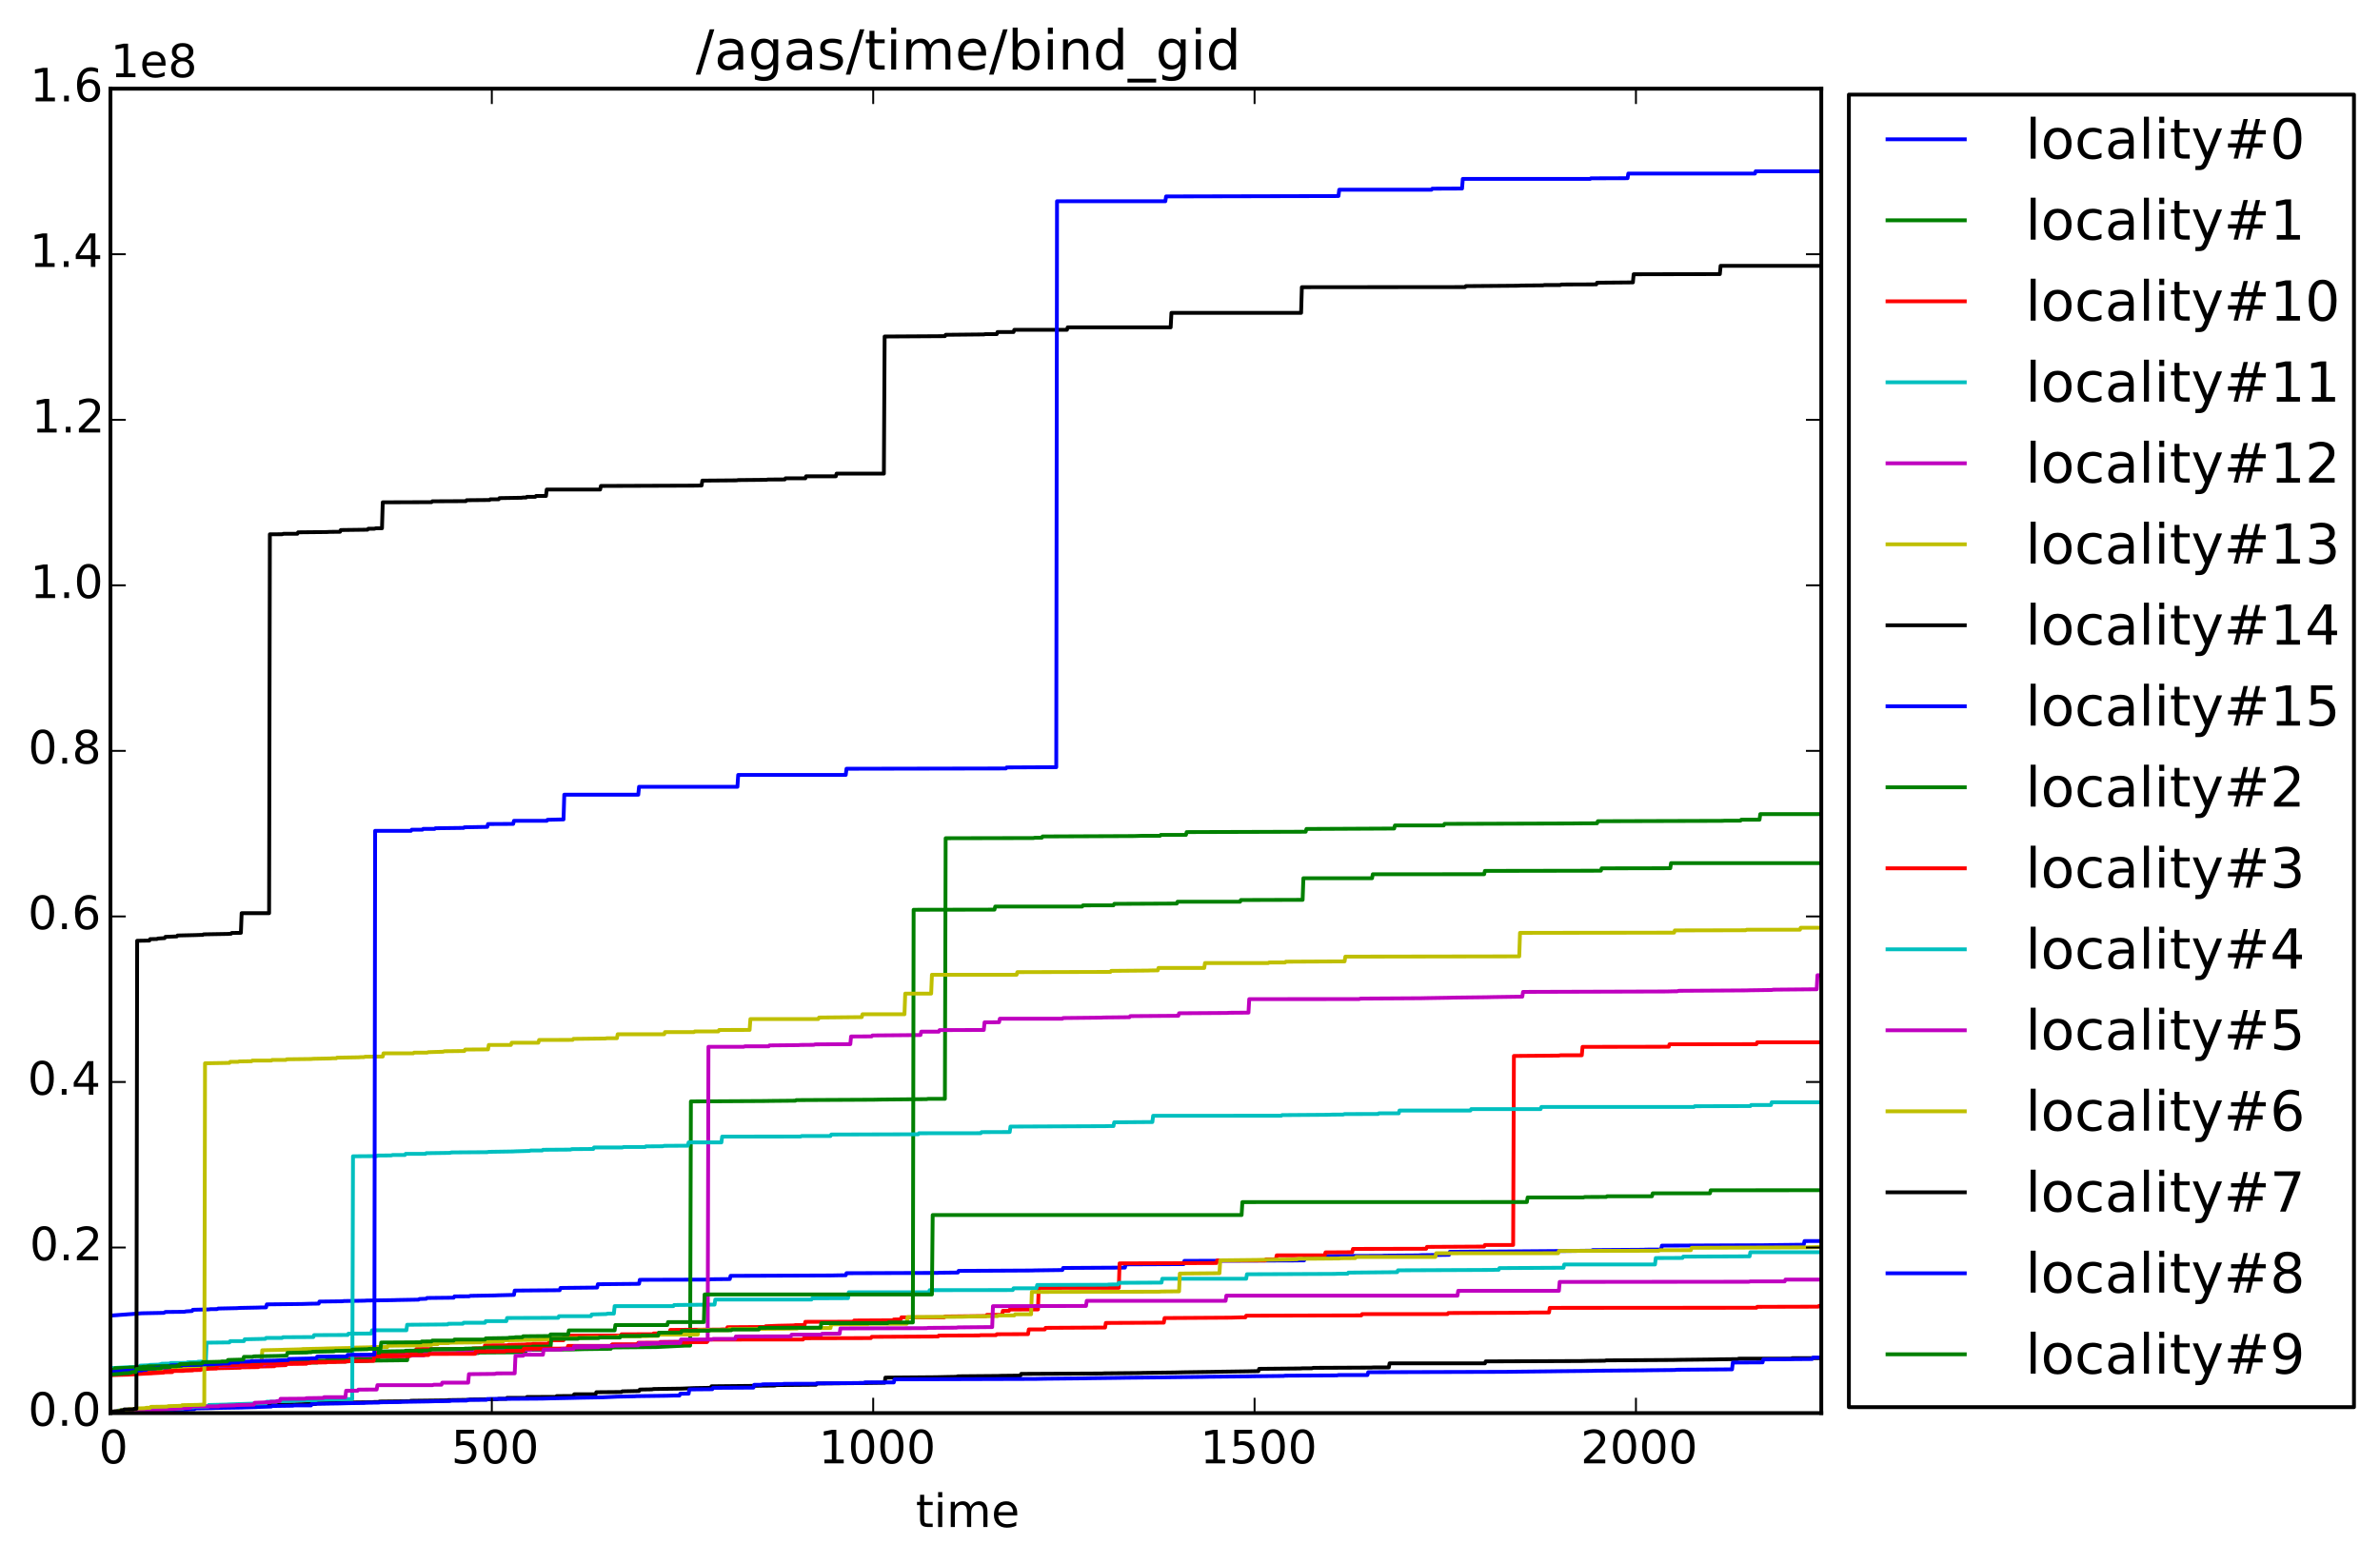 <?xml version="1.0" encoding="utf-8" standalone="no"?>
<!DOCTYPE svg PUBLIC "-//W3C//DTD SVG 1.1//EN"
  "http://www.w3.org/Graphics/SVG/1.1/DTD/svg11.dtd">
<!-- Created with matplotlib (http://matplotlib.org/) -->
<svg height="408pt" version="1.1" viewBox="0 0 621 408" width="621pt" xmlns="http://www.w3.org/2000/svg" xmlns:xlink="http://www.w3.org/1999/xlink">
 <defs>
  <style type="text/css">
*{stroke-linecap:butt;stroke-linejoin:round;}
  </style>
 </defs>
 <g id="figure_1">
  <g id="patch_1">
   <path d="
M0 408.169
L621.409 408.169
L621.409 0
L0 0
z
" style="fill:#ffffff;"/>
  </g>
  <g id="axes_1">
   <g id="patch_2">
    <path d="
M28.819 368.742
L475.219 368.742
L475.219 23.142
L28.819 23.142
z
" style="fill:#ffffff;"/>
   </g>
   <g id="line2d_1">
    <path clip-path="url(#p8c776b0f9c)" d="
M28.819 343.3
L36.979 342.694
L42.751 342.586
L43.149 342.355
L48.124 342.308
L48.522 342.201
L50.114 342.11
L50.313 341.784
L54.493 341.684
L54.891 341.623
L56.682 341.604
L56.881 341.459
L61.857 341.356
L62.454 341.301
L67.23 341.206
L68.026 341.175
L69.419 341.155
L69.618 340.373
L78.972 340.268
L80.962 340.205
L83.152 340.173
L83.351 339.64
L89.321 339.568
L89.719 339.504
L95.093 339.41
L95.69 339.371
L102.855 339.265
L103.651 339.236
L109.223 339.138
L109.422 338.97
L111.213 338.907
L111.412 338.702
L118.378 338.628
L118.577 338.287
L122.358 338.272
L122.756 338.144
L129.125 338.04
L129.921 338.003
L134.101 337.901
L134.3 336.774
L146.042 336.678
L146.241 336.084
L155.794 335.981
L155.993 335.113
L166.143 335.017
L166.74 335.002
L166.939 333.961
L185.049 333.908
L185.447 333.82
L190.423 333.769
L190.622 332.931
L216.892 332.829
L219.082 332.786
L220.674 332.774
L220.873 332.238
L244.556 332.159
L245.153 332.116
L249.93 332.064
L250.129 331.632
L269.235 331.533
L270.031 331.502
L277.195 331.41
L277.394 330.876
L293.515 330.776
L293.714 329.934
L308.839 329.865
L309.038 329.022
L337.697 328.919
L339.687 328.891
L340.284 328.891
L340.483 327.778
L360.584 327.705
L361.181 327.658
L370.137 327.592
L370.734 327.538
L378.098 327.437
L378.297 326.657
L393.821 326.555
L395.413 326.539
L409.145 326.432
L411.135 326.404
L415.315 326.356
L415.514 326.21
L428.848 326.12
L429.445 326.079
L433.425 326.065
L433.624 325.047
L460.094 324.937
L463.278 324.893
L470.642 324.809
L470.841 323.856
L475.219 323.839
L475.219 323.839" style="fill:none;stroke:#0000ff;stroke-linecap:square;"/>
   </g>
   <g id="line2d_2">
    <path clip-path="url(#p8c776b0f9c)" d="
M28.819 357.294
L29.018 357.139
L34.591 357.042
L35.586 357.015
L40.362 356.934
L40.959 356.884
L43.746 356.784
L45.338 356.754
L47.129 356.654
L47.527 356.593
L50.712 356.499
L51.109 356.388
L52.901 356.388
L53.1 356.232
L55.289 356.232
L55.488 356.082
L59.866 356.027
L60.264 355.964
L67.827 355.868
L69.419 355.838
L73.599 355.747
L73.997 355.685
L74.793 355.685
L75.191 355.561
L82.754 355.561
L82.953 355.334
L90.515 355.273
L91.112 355.218
L96.088 355.108
L96.685 355.053
L104.049 354.971
L104.845 354.94
L106.238 354.94
L106.437 353.073
L124.747 353.073
L125.145 352.943
L134.101 352.885
L134.499 352.82
L137.086 352.82
L137.285 352.236
L149.425 352.135
L152.41 352.052
L159.376 351.963
L159.575 351.614
L171.118 351.515
L178.88 351.132
L180.074 351.132
L180.273 287.417
L199.379 287.308
L201.369 287.278
L207.539 287.222
L207.738 287.069
L227.839 286.965
L230.028 286.924
L241.77 286.815
L242.168 286.74
L246.546 286.74
L246.745 218.733
L269.633 218.686
L270.031 218.607
L271.822 218.607
L272.021 218.268
L295.903 218.166
L297.893 218.104
L302.67 218.104
L302.869 217.866
L309.436 217.866
L309.635 217.131
L340.682 217.038
L340.881 216.315
L361.977 216.212
L363.769 216.199
L363.968 215.396
L376.705 215.396
L376.904 214.986
L410.14 214.882
L411.334 214.863
L416.708 214.835
L416.907 214.293
L449.347 214.197
L449.944 214.156
L454.123 214.156
L454.322 213.898
L459.099 213.898
L459.298 212.438
L475.219 212.438
L475.219 212.438" style="fill:none;stroke:#008000;stroke-linecap:square;"/>
   </g>
   <g id="line2d_3">
    <path clip-path="url(#p8c776b0f9c)" d="
M28.819 358.854
L30.212 358.793
L33.596 358.703
L34.392 358.619
L36.581 358.517
L41.557 358.242
L42.552 358.185
L42.95 358.075
L44.94 358.046
L45.139 357.75
L47.925 357.734
L48.323 357.603
L50.313 357.565
L50.513 357.324
L53.896 357.235
L54.891 357.074
L60.264 356.968
L61.06 356.938
L62.653 356.91
L63.051 356.807
L67.429 356.747
L67.628 356.599
L71.609 356.513
L71.808 356.325
L74.594 356.232
L74.793 355.932
L79.967 355.872
L80.166 355.554
L85.142 355.525
L85.341 355.348
L87.53 355.348
L87.729 354.474
L92.704 354.474
L92.903 354.141
L97.879 354.141
L98.078 353.02
L108.427 353.02
L108.626 352.037
L123.154 352.037
L123.353 351.867
L126.339 351.82
L126.538 351.065
L132.309 351.065
L132.707 350.931
L137.086 350.846
L137.484 350.782
L138.678 350.782
L139.076 350.667
L143.255 350.63
L143.454 349.73
L147.037 349.73
L147.236 348.532
L161.963 348.502
L162.162 348.176
L170.322 348.161
L170.521 347.969
L174.7 347.897
L174.899 347.035
L187.836 346.946
L188.433 346.906
L189.627 346.906
L189.826 346.333
L199.578 346.27
L199.777 346.081
L202.364 345.974
L203.16 345.946
L207.141 345.86
L207.539 345.774
L209.927 345.774
L210.126 344.924
L222.664 344.898
L222.863 344.58
L233.013 344.526
L233.212 344.312
L235.003 344.297
L235.202 343.754
L246.347 343.754
L246.546 343.532
L256.696 343.428
L257.293 343.411
L257.492 343.112
L261.473 343.112
L261.672 342.062
L263.264 342.062
L263.463 341.715
L270.827 341.69
L271.026 336.062
L291.923 336.046
L292.122 329.672
L317.397 329.58
L317.596 328.906
L330.134 328.906
L330.333 328.622
L332.921 328.609
L333.12 327.584
L345.658 327.57
L345.857 326.806
L352.823 326.765
L353.022 325.902
L372.127 325.86
L372.326 325.371
L387.253 325.288
L387.452 324.872
L394.816 324.872
L395.015 275.548
L406.757 275.451
L407.155 275.37
L412.727 275.37
L412.926 273.176
L435.416 273.143
L435.615 272.5
L458.303 272.468
L458.502 271.98
L475.219 271.98
L475.219 271.98" style="fill:none;stroke:#ff0000;stroke-linecap:square;"/>
   </g>
   <g id="line2d_4">
    <path clip-path="url(#p8c776b0f9c)" d="
M28.819 357.017
L32.402 356.825
L34.989 356.731
L35.387 356.661
L36.382 356.649
L36.581 356.356
L38.77 356.264
L39.168 356.168
L41.358 356.096
L41.756 356.008
L41.955 356.008
L42.154 355.87
L44.343 355.823
L44.542 355.664
L48.721 355.65
L48.92 355.497
L51.309 355.453
L51.707 355.341
L53.697 355.259
L53.896 350.366
L59.866 350.299
L60.065 349.96
L63.648 349.96
L63.847 349.478
L69.22 349.371
L69.419 349.128
L73.599 349.128
L73.798 348.945
L81.758 348.896
L81.957 348.394
L90.714 348.356
L90.913 348.009
L96.884 347.98
L97.083 347.127
L106.039 347.127
L106.238 345.693
L116.786 345.607
L116.985 345.434
L120.766 345.419
L120.965 345.17
L126.538 345.17
L126.737 344.747
L132.11 344.747
L132.309 343.928
L145.644 343.88
L145.843 343.455
L154.201 343.455
L154.4 342.995
L158.182 342.898
L158.58 342.777
L160.172 342.777
L160.371 340.83
L175.696 340.83
L175.895 340.542
L186.443 340.435
L186.642 339.115
L211.718 339.115
L211.917 338.793
L221.271 338.751
L221.47 337.212
L242.367 337.212
L242.566 336.661
L264.259 336.635
L264.458 336.175
L270.429 336.175
L270.628 335.313
L288.937 335.254
L289.335 335.191
L291.724 335.173
L291.923 334.746
L303.068 334.686
L303.267 333.682
L325.159 333.682
L325.358 332.514
L348.245 332.417
L349.041 332.38
L351.628 332.365
L351.827 332.085
L363.769 331.976
L364.565 331.964
L364.764 331.484
L389.243 331.383
L390.039 331.354
L391.034 331.354
L391.233 330.909
L407.951 330.813
L408.15 329.963
L431.833 329.963
L432.032 328.282
L438.998 328.256
L439.197 327.907
L456.512 327.838
L456.711 326.764
L475.219 326.764
L475.219 326.764" style="fill:none;stroke:#00bfbf;stroke-linecap:square;"/>
   </g>
   <g id="line2d_5">
    <path clip-path="url(#p8c776b0f9c)" d="
M28.819 358.337
L30.212 358.287
L32.203 358.221
L32.8 358.163
L36.979 357.854
L37.178 357.62
L40.959 357.532
L41.358 357.446
L44.343 357.335
L45.338 357.295
L48.323 357.188
L48.92 357.132
L51.707 357.048
L52.105 356.979
L54.294 356.928
L54.493 356.768
L55.687 356.722
L56.085 356.591
L56.284 356.591
L56.483 356.438
L61.657 356.378
L62.255 356.323
L64.444 356.299
L64.842 356.205
L67.827 356.173
L68.225 356.072
L69.021 356.072
L69.22 355.823
L75.191 355.725
L75.788 355.675
L76.783 355.65
L77.181 355.65
L77.38 355.508
L80.564 355.508
L80.763 355.258
L85.142 355.237
L85.341 354.746
L91.709 354.638
L92.505 354.607
L94.297 354.542
L94.496 354.406
L96.287 354.406
L96.486 354.245
L98.277 354.245
L98.476 354.004
L103.452 353.93
L104.049 353.879
L107.233 353.783
L107.631 353.665
L110.616 353.665
L110.815 353.234
L118.975 353.142
L119.373 353.035
L121.96 353.035
L122.358 352.909
L124.548 352.909
L124.747 352.542
L133.105 352.503
L133.503 352.412
L135.494 352.412
L135.693 352.273
L138.479 352.273
L138.678 352.122
L144.848 352.018
L148.231 351.89
L148.43 351.89
L148.629 351.654
L156.192 351.55
L156.391 351.293
L159.376 351.293
L159.575 350.925
L166.342 350.846
L167.138 350.812
L169.526 350.724
L169.924 350.6
L172.113 350.6
L172.312 350.164
L180.87 350.061
L184.452 349.959
L184.651 349.959
L184.85 273.16
L194.005 273.16
L194.403 273.03
L200.573 273.03
L200.772 272.794
L208.335 272.723
L208.932 272.673
L212.315 272.647
L212.713 272.524
L221.868 272.467
L222.067 270.468
L227.441 270.441
L227.64 270.197
L239.581 270.095
L240.178 270.079
L240.377 269.21
L244.954 269.21
L245.153 268.802
L256.696 268.764
L256.895 266.776
L260.677 266.748
L260.876 265.832
L277.195 265.832
L277.394 265.653
L287.345 265.551
L287.942 265.507
L294.709 265.436
L294.908 265.154
L307.446 265.066
L307.645 264.407
L320.183 264.326
L320.78 264.278
L325.756 264.243
L325.955 260.721
L354.614 260.705
L355.012 260.58
L370.734 260.484
L372.326 260.451
L378.297 260.356
L379.093 260.326
L387.85 260.222
L389.84 260.179
L397.204 260.074
L397.403 258.832
L434.818 258.721
L436.809 258.676
L437.605 258.676
L438.003 258.548
L455.715 258.438
L456.512 258.41
L462.283 258.33
L462.681 258.248
L474.025 258.146
L474.224 254.486
L475.219 254.486
L475.219 254.486" style="fill:none;stroke:#bf00bf;stroke-linecap:square;"/>
   </g>
   <g id="line2d_6">
    <path clip-path="url(#p8c776b0f9c)" d="
M28.819 358.28
L30.61 358.183
L31.805 358.12
L32.004 357.951
L34.79 357.908
L35.188 357.826
L36.979 357.715
L42.154 357.334
L42.353 357.334
L42.552 357.174
L44.542 357.068
L45.736 356.854
L46.731 356.854
L46.93 356.695
L49.716 356.591
L50.91 356.554
L51.906 356.453
L53.896 356.411
L57.08 356.318
L57.478 356.228
L63.051 356.151
L63.449 356.084
L65.24 356.084
L65.439 355.935
L68.225 355.935
L68.424 352.35
L73.4 352.243
L74.196 352.207
L76.186 352.158
L78.574 352.097
L78.972 352.028
L84.346 351.919
L85.142 351.882
L87.132 351.833
L91.709 351.746
L92.108 351.66
L96.685 351.573
L97.083 351.503
L101.063 351.503
L101.262 351.16
L109.82 351.064
L110.218 350.979
L112.606 350.95
L112.805 350.753
L114.199 350.753
L114.398 350.496
L116.985 350.496
L117.383 350.371
L125.344 350.284
L125.543 350.134
L127.931 350.123
L128.329 350.011
L131.314 350.011
L131.513 349.742
L138.479 349.639
L142.26 349.49
L143.056 349.49
L143.255 349.241
L151.614 349.142
L153.405 349.077
L156.988 349.002
L157.585 348.961
L161.167 348.907
L161.366 348.746
L168.73 348.659
L169.526 348.624
L171.715 348.591
L171.914 348.26
L182.064 348.247
L182.263 347.097
L190.025 347.097
L190.224 346.821
L206.145 346.714
L207.141 346.688
L207.937 346.688
L208.335 346.557
L216.693 346.542
L216.892 345.577
L226.445 345.577
L226.644 345.441
L236.595 345.441
L236.794 343.696
L251.124 343.596
L253.313 343.521
L260.279 343.431
L260.478 343.257
L264.657 343.257
L264.856 342.96
L269.036 342.96
L269.235 337.126
L302.471 337.059
L303.068 337.013
L307.645 336.969
L307.844 332.33
L318.193 332.24
L318.392 328.882
L327.945 328.779
L329.736 328.738
L336.702 328.645
L338.095 328.613
L338.493 328.613
L338.692 328.478
L349.439 328.394
L349.837 328.329
L353.619 328.298
L353.818 327.996
L374.516 327.996
L374.715 327.035
L406.558 327.02
L406.757 326.43
L432.828 326.376
L433.027 326.235
L441.187 326.223
L441.386 325.609
L471.04 325.502
L472.632 325.469
L475.219 325.405
L475.219 325.405" style="fill:none;stroke:#bfbf00;stroke-linecap:square;"/>
   </g>
   <g id="line2d_7">
    <path clip-path="url(#p8c776b0f9c)" d="
M28.819 368.394
L30.212 368.36
L32.999 368.28
L33.596 368.231
L34.591 368.205
L34.79 367.948
L36.382 367.898
L36.78 367.818
L40.562 367.714
L44.542 367.542
L48.124 367.456
L48.522 367.393
L49.716 367.31
L50.513 367.275
L51.508 367.25
L51.707 367.094
L59.07 367.005
L59.468 366.94
L63.051 366.886
L63.449 366.812
L66.434 366.745
L66.832 366.679
L73.201 366.578
L73.798 366.524
L78.972 366.431
L79.768 366.394
L82.356 366.369
L82.555 366.204
L88.127 366.106
L90.913 365.978
L97.083 365.905
L97.68 365.849
L98.675 365.849
L99.073 365.726
L106.835 365.646
L107.233 365.528
L116.587 365.418
L116.985 365.354
L122.159 365.286
L122.557 365.203
L129.722 365.12
L130.12 365.011
L132.11 365.011
L132.309 364.763
L137.285 364.763
L137.484 364.544
L145.047 364.514
L145.246 364.309
L149.624 364.278
L149.823 363.834
L155.396 363.834
L155.595 363.296
L162.162 363.239
L162.361 363.067
L166.74 362.974
L166.939 362.599
L170.123 362.547
L170.521 362.458
L177.885 362.356
L181.069 362.217
L185.447 362.146
L185.646 361.748
L196.593 361.639
L198.583 361.595
L202.165 361.558
L202.563 361.431
L212.912 361.347
L213.111 361.016
L224.853 360.913
L226.445 360.882
L230.824 360.822
L231.023 359.482
L244.357 359.373
L246.944 359.314
L249.532 359.27
L249.93 359.139
L260.478 359.051
L261.274 359.015
L266.249 358.961
L266.448 358.51
L287.544 358.408
L288.141 358.369
L297.495 358.278
L298.291 358.248
L306.451 358.144
L309.038 358.087
L316.402 357.981
L317.994 357.95
L325.358 357.844
L326.95 357.809
L328.343 357.793
L328.542 357.196
L339.289 357.096
L339.886 357.051
L342.275 357.051
L342.673 356.936
L357.798 356.866
L358.395 356.824
L362.376 356.824
L362.575 355.762
L387.452 355.762
L387.651 355.252
L412.727 355.157
L414.519 355.109
L418.698 355.079
L419.096 354.986
L436.61 354.877
L438.202 354.843
L447.357 354.741
L448.75 354.708
L453.327 354.661
L453.725 354.532
L467.259 354.532
L467.657 354.406
L475.219 354.406
L475.219 354.406" style="fill:none;stroke:#000000;stroke-linecap:square;"/>
   </g>
   <g id="line2d_8">
    <path clip-path="url(#p8c776b0f9c)" d="
M28.819 368.398
L30.014 368.363
L36.382 368.261
L39.367 368.127
L42.154 368.024
L44.741 367.925
L48.92 367.834
L49.318 367.772
L50.712 367.743
L50.91 367.512
L55.488 367.436
L56.284 367.4
L63.051 367.296
L63.847 367.265
L66.832 367.186
L67.429 367.14
L70.812 367.034
L71.011 366.894
L76.385 366.816
L76.783 366.736
L81.161 366.736
L81.36 366.332
L88.525 366.227
L91.112 366.152
L95.093 366.098
L95.491 366.037
L98.874 365.996
L99.272 365.922
L104.447 365.86
L105.044 365.807
L111.81 365.702
L113.403 365.648
L117.383 365.598
L117.781 365.501
L121.761 365.469
L121.96 365.301
L126.936 365.277
L127.135 365.065
L141.464 364.964
L143.653 364.901
L149.027 364.79
L151.415 364.731
L157.187 364.631
L161.167 364.449
L165.546 364.368
L166.143 364.322
L173.904 364.22
L176.094 364.161
L177.288 364.161
L177.487 363.687
L179.676 363.671
L179.875 362.568
L185.846 362.516
L186.045 362.154
L196.593 362.092
L196.792 361.361
L198.583 361.361
L198.981 361.238
L204.155 361.184
L204.553 361.11
L213.111 361.084
L213.509 360.983
L225.45 360.876
L225.649 360.735
L233.212 360.735
L233.411 359.939
L270.23 359.829
L272.618 359.776
L282.967 359.674
L283.962 359.649
L291.923 359.549
L293.714 359.52
L303.466 359.421
L305.257 359.394
L313.616 359.297
L315.407 359.257
L325.955 359.157
L326.95 359.133
L334.911 359.05
L335.309 358.981
L348.842 358.907
L349.24 358.814
L356.803 358.814
L357.002 358.079
L393.024 357.974
L395.015 357.944
L404.568 357.84
L406.757 357.81
L415.315 357.727
L416.111 357.689
L428.848 357.587
L430.44 357.559
L437.008 357.497
L437.406 357.428
L451.934 357.328
L452.133 355.554
L459.895 355.513
L460.094 354.735
L472.831 354.634
L473.03 354.262
L475.219 354.262
L475.219 354.262" style="fill:none;stroke:#0000ff;stroke-linecap:square;"/>
   </g>
   <g id="line2d_9">
    <path clip-path="url(#p8c776b0f9c)" d="
M28.819 357.484
L29.018 357.394
L29.217 357.394
L29.814 357.394
L30.014 357.025
L33.397 356.92
L33.795 356.862
L36.979 356.756
L37.377 356.66
L38.173 356.66
L38.571 356.539
L44.94 356.449
L45.935 356.426
L47.328 356.41
L47.527 356.224
L55.289 356.137
L56.085 356.104
L57.677 356.088
L57.876 355.935
L61.06 355.843
L62.056 355.815
L65.638 355.759
L66.036 355.667
L71.609 355.628
L71.808 355.459
L78.375 355.397
L78.574 355.072
L85.142 355.024
L85.54 354.96
L90.913 354.855
L94.098 354.744
L98.675 354.675
L98.874 352.665
L105.442 352.578
L105.84 352.471
L112.208 352.376
L112.407 352.068
L120.965 351.989
L121.363 351.926
L126.339 351.838
L126.538 351.654
L138.678 351.554
L138.877 351.407
L143.653 351.389
L143.852 349.339
L150.818 349.339
L151.017 349.167
L156.192 349.167
L156.391 349.019
L161.764 349.019
L161.963 348.613
L167.138 348.613
L167.536 348.485
L171.715 348.485
L171.914 347.761
L177.686 347.745
L177.885 347.243
L185.049 347.243
L185.447 347.124
L190.821 347.124
L191.02 346.931
L197.986 346.931
L198.185 346.495
L214.106 346.453
L214.305 345.269
L231.62 345.269
L231.819 345.096
L238.188 345.083
L238.387 237.401
L259.483 237.363
L259.682 236.559
L282.37 236.559
L282.569 236.254
L290.53 236.241
L290.729 235.858
L307.048 235.78
L307.247 235.305
L323.567 235.305
L323.766 234.857
L339.886 234.811
L340.085 229.169
L357.997 229.169
L358.196 228.133
L387.253 228.12
L387.452 227.257
L417.703 227.205
L417.902 226.591
L435.814 226.56
L436.013 225.231
L475.219 225.231
L475.219 225.231" style="fill:none;stroke:#008000;stroke-linecap:square;"/>
   </g>
   <g id="line2d_10">
    <path clip-path="url(#p8c776b0f9c)" d="
M28.819 358.662
L29.616 358.625
L35.188 358.546
L35.387 358.373
L37.377 358.291
L38.173 358.258
L39.566 358.24
L39.964 358.138
L42.751 358.07
L42.95 357.8
L45.935 357.699
L50.313 357.52
L52.304 357.493
L52.503 357.277
L53.299 357.277
L53.498 357.123
L56.483 357.073
L56.682 356.235
L68.225 356.142
L68.424 355.753
L78.773 355.646
L80.564 355.615
L80.962 355.615
L81.161 355.404
L90.117 355.359
L90.316 355.202
L97.481 355.116
L97.68 353.979
L106.835 353.877
L107.034 353.583
L111.81 353.583
L112.009 353.309
L123.951 353.279
L124.15 352.675
L131.712 352.658
L131.911 352.494
L136.489 352.494
L136.688 351.916
L148.032 351.916
L148.231 351.203
L159.575 351.203
L159.774 350.813
L166.342 350.813
L166.541 350.396
L179.676 350.335
L180.074 350.218
L184.452 350.218
L184.651 349.558
L209.529 349.546
L209.728 349.211
L227.241 349.168
L227.441 348.841
L244.755 348.753
L244.954 348.519
L255.502 348.478
L255.9 348.403
L259.881 348.403
L260.08 348.167
L268.239 348.137
L268.438 346.91
L272.618 346.91
L272.817 346.5
L288.34 346.412
L288.539 345.222
L303.665 345.141
L303.864 343.943
L321.179 343.836
L323.965 343.753
L324.96 343.753
L325.159 343.327
L355.211 343.246
L355.41 342.907
L377.7 342.907
L377.899 342.625
L398.597 342.554
L399.194 342.499
L404.17 342.499
L404.369 341.281
L458.303 341.253
L458.502 341.012
L474.423 340.969
L474.622 340.77
L475.219 340.77
L475.219 340.77" style="fill:none;stroke:#ff0000;stroke-linecap:square;"/>
   </g>
   <g id="line2d_11">
    <path clip-path="url(#p8c776b0f9c)" d="
M28.819 368.404
L30.61 368.34
L30.81 368.091
L35.387 367.982
L37.178 367.954
L41.159 367.844
L41.557 367.775
L44.94 367.71
L45.338 367.638
L47.726 367.552
L47.925 367.286
L50.513 367.219
L50.91 367.104
L54.294 367.052
L54.493 366.63
L59.07 366.52
L59.667 366.477
L62.852 366.378
L65.24 366.303
L68.424 366.2
L69.419 366.185
L69.618 365.779
L72.206 365.779
L72.405 365.634
L76.982 365.537
L77.38 365.458
L82.555 365.381
L82.754 365.242
L88.127 365.139
L89.918 365.096
L91.909 365.082
L92.108 301.727
L98.277 301.684
L98.476 301.534
L102.058 301.505
L102.456 301.392
L105.641 301.392
L105.84 301.091
L111.014 301.091
L111.213 300.92
L117.383 300.837
L117.781 300.721
L127.135 300.655
L127.533 300.569
L133.901 300.468
L134.499 300.43
L138.081 300.327
L138.479 300.218
L141.464 300.218
L141.663 300.033
L148.828 299.985
L149.226 299.86
L154.799 299.822
L154.998 299.427
L162.361 299.427
L162.759 299.301
L168.332 299.301
L168.531 299.144
L172.909 299.113
L173.307 299.002
L179.477 298.964
L179.676 298.107
L188.234 298.107
L188.433 296.591
L208.932 296.575
L209.131 296.441
L216.693 296.441
L216.892 296.054
L239.581 295.984
L239.78 295.719
L255.9 295.706
L256.099 295.427
L263.463 295.402
L263.662 293.977
L288.34 293.869
L289.335 293.843
L290.53 293.843
L290.729 292.863
L300.68 292.788
L300.879 291.162
L334.314 291.147
L334.513 290.982
L346.852 290.896
L347.449 290.855
L350.434 290.84
L350.832 290.714
L359.589 290.687
L359.788 290.516
L364.963 290.516
L365.162 289.79
L383.671 289.79
L383.87 289.415
L401.98 289.415
L402.179 288.86
L441.983 288.86
L442.182 288.669
L456.711 288.618
L456.91 288.353
L462.084 288.353
L462.283 287.636
L475.219 287.636
L475.219 287.636" style="fill:none;stroke:#00bfbf;stroke-linecap:square;"/>
   </g>
   <g id="line2d_12">
    <path clip-path="url(#p8c776b0f9c)" d="
M28.819 368.4
L34.392 368.138
L39.765 368.039
L49.716 367.319
L49.915 367.004
L57.08 366.978
L57.279 366.829
L61.26 366.727
L61.657 366.649
L66.235 366.54
L66.434 366.056
L68.822 365.963
L69.419 365.919
L70.414 365.919
L70.613 365.766
L72.007 365.766
L72.206 365.615
L73.002 365.615
L73.201 365.025
L79.569 364.979
L79.967 364.851
L84.346 364.79
L84.545 364.593
L90.117 364.593
L90.316 362.907
L93.302 362.907
L93.501 362.621
L98.277 362.588
L98.476 361.457
L112.805 361.457
L113.204 361.34
L115.194 361.34
L115.393 360.801
L122.159 360.801
L122.358 358.577
L129.125 358.513
L129.523 358.385
L134.3 358.37
L134.499 353.787
L136.489 353.774
L136.688 353.511
L141.663 353.511
L141.862 352.198
L146.44 352.178
L146.639 352.011
L149.624 352.011
L149.823 351.296
L159.973 351.244
L160.371 351.158
L166.541 351.082
L166.74 350.467
L177.487 350.441
L177.686 349.538
L185.846 349.525
L186.045 349.38
L191.816 349.38
L192.015 348.75
L206.344 348.714
L206.543 348.281
L214.305 348.281
L214.504 348.039
L219.082 348.011
L219.281 346.653
L241.77 346.576
L242.168 346.505
L249.532 346.452
L249.93 346.376
L258.886 346.294
L259.085 340.845
L283.365 340.78
L283.564 339.446
L319.785 339.446
L319.984 338.095
L380.287 338.095
L380.486 336.826
L406.757 336.826
L406.956 334.511
L456.313 334.468
L456.711 334.379
L465.666 334.379
L465.865 333.905
L475.219 333.905
L475.219 333.905" style="fill:none;stroke:#bf00bf;stroke-linecap:square;"/>
   </g>
   <g id="line2d_13">
    <path clip-path="url(#p8c776b0f9c)" d="
M28.819 368.397
L30.81 368.27
L31.009 368.27
L31.208 368.055
L32.402 367.984
L32.999 367.934
L33.198 367.934
L33.397 367.781
L35.387 367.711
L35.586 367.532
L37.775 367.467
L38.173 367.36
L39.168 367.36
L39.367 367.115
L43.547 367.057
L43.945 366.926
L47.328 366.846
L47.527 366.674
L51.707 366.597
L52.304 366.554
L53.299 366.54
L53.498 277.461
L59.866 277.355
L60.065 277.085
L62.056 277.085
L62.454 276.973
L65.638 276.924
L65.837 276.747
L70.812 276.747
L71.011 276.58
L74.594 276.58
L74.793 276.418
L81.161 276.341
L81.758 276.284
L86.137 276.202
L86.734 276.157
L87.729 276.157
L87.928 275.997
L93.501 275.902
L94.098 275.86
L94.894 275.86
L95.292 275.744
L99.869 275.698
L100.068 274.862
L107.83 274.862
L108.029 274.68
L111.412 274.68
L111.81 274.557
L115.592 274.448
L115.99 274.316
L121.164 274.256
L121.363 273.877
L127.334 273.835
L127.533 272.672
L133.304 272.672
L133.503 272.094
L140.469 272.094
L140.668 271.374
L149.425 271.356
L149.624 271.091
L157.983 270.997
L158.381 270.921
L160.968 270.921
L161.167 269.887
L173.307 269.887
L173.506 269.323
L181.069 269.323
L181.268 269.156
L187.438 269.141
L187.637 268.769
L195.597 268.755
L195.796 265.919
L213.509 265.919
L213.708 265.52
L224.853 265.414
L225.052 264.665
L235.998 264.665
L236.197 259.276
L242.964 259.276
L243.163 254.357
L265.254 254.357
L265.453 253.676
L289.734 253.619
L289.933 253.347
L299.485 253.266
L300.282 253.232
L302.073 253.22
L302.272 252.584
L314.213 252.584
L314.412 251.307
L330.93 251.307
L331.129 251.16
L335.309 251.16
L335.508 250.948
L350.832 250.873
L351.031 249.63
L396.408 249.56
L396.607 243.425
L436.809 243.371
L437.008 242.787
L455.516 242.745
L455.715 242.6
L469.647 242.6
L469.846 242.095
L475.219 242.095
L475.219 242.095" style="fill:none;stroke:#bfbf00;stroke-linecap:square;"/>
   </g>
   <g id="line2d_14">
    <path clip-path="url(#p8c776b0f9c)" d="
M28.819 368.381
L31.407 368.233
L31.606 368.009
L32.203 368.009
L32.402 367.792
L34.79 367.758
L34.989 367.616
L35.586 367.616
L35.785 245.492
L38.969 245.441
L39.168 245.056
L40.959 245.037
L41.159 244.902
L42.95 244.801
L43.149 244.47
L46.134 244.36
L46.333 244.116
L50.91 244.011
L52.304 243.963
L52.901 243.963
L53.1 243.814
L59.468 243.705
L60.065 243.662
L60.264 243.662
L60.463 243.457
L62.852 243.419
L63.051 238.291
L70.215 238.291
L70.414 139.423
L73.599 139.408
L73.997 139.289
L77.579 139.289
L77.778 138.905
L85.341 138.831
L85.938 138.792
L88.724 138.762
L88.923 138.309
L95.889 138.222
L96.088 137.972
L97.68 137.972
L98.078 137.849
L99.67 137.849
L99.869 131.077
L112.606 131.034
L112.805 130.811
L121.562 130.77
L121.761 130.526
L127.732 130.472
L127.931 130.289
L130.12 130.289
L130.319 129.98
L136.091 129.889
L136.489 129.822
L137.285 129.822
L137.484 129.643
L139.673 129.643
L139.872 129.42
L142.459 129.42
L142.658 127.746
L156.59 127.746
L156.789 126.809
L181.865 126.72
L182.661 126.69
L183.059 126.69
L183.258 125.416
L192.214 125.346
L192.612 125.271
L199.976 125.206
L200.374 125.126
L204.752 125.115
L204.951 124.817
L210.126 124.817
L210.325 124.288
L218.087 124.288
L218.286 123.593
L230.625 123.593
L230.824 87.812
L246.546 87.719
L246.745 87.365
L256.696 87.266
L257.094 87.188
L260.08 87.188
L260.279 86.646
L264.458 86.646
L264.657 86.065
L278.389 86.065
L278.588 85.421
L305.456 85.421
L305.655 81.643
L339.488 81.643
L339.687 74.941
L382.277 74.91
L382.476 74.662
L396.209 74.556
L396.806 74.507
L402.577 74.459
L402.975 74.377
L407.155 74.377
L407.354 74.237
L416.509 74.209
L416.708 73.77
L426.062 73.69
L426.261 71.565
L448.75 71.521
L448.949 69.368
L475.219 69.368
L475.219 69.368" style="fill:none;stroke:#000000;stroke-linecap:square;"/>
   </g>
   <g id="line2d_15">
    <path clip-path="url(#p8c776b0f9c)" d="
M28.819 358.072
L32.999 357.7
L36.979 357.602
L37.377 357.473
L38.173 357.443
L38.372 357.201
L39.964 357.104
L40.562 357.088
L40.761 356.918
L42.552 356.825
L43.547 356.798
L44.343 356.714
L44.542 356.29
L49.915 356.191
L55.09 355.959
L57.876 355.864
L58.274 355.797
L59.866 355.797
L60.065 355.516
L62.255 355.516
L62.454 355.335
L65.24 355.276
L65.638 355.158
L71.609 355.048
L74.395 354.92
L75.191 354.907
L75.39 354.61
L80.763 354.502
L81.36 354.453
L82.555 354.435
L82.754 354.015
L90.515 353.967
L90.714 353.541
L97.68 353.49
L97.879 216.8
L107.233 216.8
L107.432 216.501
L110.218 216.501
L110.417 216.298
L113.403 216.298
L113.602 216.128
L120.965 216.038
L121.164 215.876
L127.135 215.774
L127.334 215.028
L133.901 214.997
L134.101 214.19
L142.658 214.19
L142.857 213.922
L147.037 213.825
L147.236 207.372
L166.541 207.372
L166.74 205.313
L192.413 205.313
L192.612 202.212
L220.674 202.212
L220.873 200.602
L262.468 200.528
L262.667 200.257
L275.603 200.196
L275.802 52.513
L304.063 52.513
L304.262 51.258
L348.444 51.161
L349.24 51.144
L349.439 49.507
L373.521 49.507
L373.72 49.232
L381.481 49.2
L381.68 46.686
L414.917 46.686
L415.116 46.535
L424.669 46.504
L424.868 45.286
L457.905 45.286
L458.104 44.692
L475.219 44.692
L475.219 44.692" style="fill:none;stroke:#0000ff;stroke-linecap:square;"/>
   </g>
   <g id="line2d_16">
    <path clip-path="url(#p8c776b0f9c)" d="
M28.819 358.678
L30.81 358.55
L31.805 358.457
L32.203 358.37
L33.596 358.325
L33.994 358.209
L34.193 358.209
L34.392 358.043
L35.387 358.028
L35.586 357.237
L38.969 357.141
L39.964 357.099
L41.955 357.046
L42.154 356.74
L44.343 356.71
L44.542 356.519
L46.134 356.519
L46.333 356.329
L46.731 356.329
L46.93 355.971
L49.119 355.931
L49.517 355.82
L52.702 355.798
L52.901 355.451
L57.478 355.341
L57.876 355.268
L59.269 355.268
L59.468 354.88
L63.449 354.772
L63.648 354.066
L65.837 354.066
L66.235 353.936
L72.405 353.828
L74.395 353.77
L74.793 353.77
L74.992 353.03
L80.166 352.927
L80.564 352.862
L81.161 352.862
L81.559 352.738
L87.132 352.629
L87.53 352.499
L91.709 352.446
L91.909 352.16
L95.889 352.071
L96.287 351.986
L99.272 351.986
L99.471 350.324
L109.82 350.262
L110.019 350.068
L112.606 350.04
L112.805 349.81
L118.378 349.81
L118.577 349.544
L126.538 349.544
L126.737 349.237
L132.508 349.155
L132.906 349.059
L134.101 349.032
L134.499 348.945
L136.29 348.945
L136.489 348.696
L143.454 348.633
L143.653 348.214
L148.231 348.214
L148.43 347.164
L160.371 347.164
L160.57 345.762
L174.103 345.762
L174.302 344.994
L183.656 344.994
L183.855 337.785
L243.163 337.785
L243.362 317.06
L323.965 317.06
L324.164 313.686
L398.398 313.672
L398.597 312.469
L413.125 312.469
L413.523 312.353
L419.096 312.339
L419.295 312.164
L431.037 312.164
L431.236 311.395
L446.163 311.395
L446.362 310.602
L475.219 310.582
L475.219 310.582" style="fill:none;stroke:#008000;stroke-linecap:square;"/>
   </g>
   <g id="patch_3">
    <path d="
M28.819 23.142
L475.219 23.142" style="fill:none;stroke:#000000;stroke-linecap:square;stroke-linejoin:miter;"/>
   </g>
   <g id="patch_4">
    <path d="
M475.219 368.742
L475.219 23.142" style="fill:none;stroke:#000000;stroke-linecap:square;stroke-linejoin:miter;"/>
   </g>
   <g id="patch_5">
    <path d="
M28.819 368.742
L475.219 368.742" style="fill:none;stroke:#000000;stroke-linecap:square;stroke-linejoin:miter;"/>
   </g>
   <g id="patch_6">
    <path d="
M28.819 368.742
L28.819 23.142" style="fill:none;stroke:#000000;stroke-linecap:square;stroke-linejoin:miter;"/>
   </g>
   <g id="matplotlib.axis_1">
    <g id="xtick_1">
     <g id="line2d_17">
      <defs>
       <path d="
M0 0
L0 -4" id="m93b0483c22" style="stroke:#000000;stroke-width:0.5;"/>
      </defs>
      <g>
       <use style="stroke:#000000;stroke-width:0.5;" x="28.819" xlink:href="#m93b0483c22" y="368.742"/>
      </g>
     </g>
     <g id="line2d_18">
      <defs>
       <path d="
M0 0
L0 4" id="m741efc42ff" style="stroke:#000000;stroke-width:0.5;"/>
      </defs>
      <g>
       <use style="stroke:#000000;stroke-width:0.5;" x="28.819" xlink:href="#m741efc42ff" y="23.142"/>
      </g>
     </g>
     <g id="text_1">
      <!-- 0 -->
      <defs>
       <path d="
M31.781 66.406
Q24.172 66.406 20.328 58.906
Q16.5 51.422 16.5 36.375
Q16.5 21.391 20.328 13.891
Q24.172 6.391 31.781 6.391
Q39.453 6.391 43.281 13.891
Q47.125 21.391 47.125 36.375
Q47.125 51.422 43.281 58.906
Q39.453 66.406 31.781 66.406
M31.781 74.219
Q44.047 74.219 50.516 64.516
Q56.984 54.828 56.984 36.375
Q56.984 17.969 50.516 8.266
Q44.047 -1.422 31.781 -1.422
Q19.531 -1.422 13.062 8.266
Q6.594 17.969 6.594 36.375
Q6.594 54.828 13.062 64.516
Q19.531 74.219 31.781 74.219" id="DejaVuSans-30"/>
      </defs>
      <g transform="translate(25.796 381.86)scale(0.12 -0.12)">
       <use xlink:href="#DejaVuSans-30"/>
      </g>
     </g>
    </g>
    <g id="xtick_2">
     <g id="line2d_19">
      <g>
       <use style="stroke:#000000;stroke-width:0.5;" x="128.329" xlink:href="#m93b0483c22" y="368.742"/>
      </g>
     </g>
     <g id="line2d_20">
      <g>
       <use style="stroke:#000000;stroke-width:0.5;" x="128.329" xlink:href="#m741efc42ff" y="23.142"/>
      </g>
     </g>
     <g id="text_2">
      <!-- 500 -->
      <defs>
       <path d="
M10.797 72.906
L49.516 72.906
L49.516 64.594
L19.828 64.594
L19.828 46.734
Q21.969 47.469 24.109 47.828
Q26.266 48.188 28.422 48.188
Q40.625 48.188 47.75 41.5
Q54.891 34.812 54.891 23.391
Q54.891 11.625 47.562 5.094
Q40.234 -1.422 26.906 -1.422
Q22.312 -1.422 17.547 -0.641
Q12.797 0.141 7.719 1.703
L7.719 11.625
Q12.109 9.234 16.797 8.062
Q21.484 6.891 26.703 6.891
Q35.156 6.891 40.078 11.328
Q45.016 15.766 45.016 23.391
Q45.016 31 40.078 35.438
Q35.156 39.891 26.703 39.891
Q22.75 39.891 18.812 39.016
Q14.891 38.141 10.797 36.281
z
" id="DejaVuSans-35"/>
      </defs>
      <g transform="translate(117.738 381.86)scale(0.12 -0.12)">
       <use xlink:href="#DejaVuSans-35"/>
       <use x="63.623" xlink:href="#DejaVuSans-30"/>
       <use x="127.246" xlink:href="#DejaVuSans-30"/>
      </g>
     </g>
    </g>
    <g id="xtick_3">
     <g id="line2d_21">
      <g>
       <use style="stroke:#000000;stroke-width:0.5;" x="227.839" xlink:href="#m93b0483c22" y="368.742"/>
      </g>
     </g>
     <g id="line2d_22">
      <g>
       <use style="stroke:#000000;stroke-width:0.5;" x="227.839" xlink:href="#m741efc42ff" y="23.142"/>
      </g>
     </g>
     <g id="text_3">
      <!-- 1000 -->
      <defs>
       <path d="
M12.406 8.297
L28.516 8.297
L28.516 63.922
L10.984 60.406
L10.984 69.391
L28.422 72.906
L38.281 72.906
L38.281 8.297
L54.391 8.297
L54.391 0
L12.406 0
z
" id="DejaVuSans-31"/>
      </defs>
      <g transform="translate(213.626 381.86)scale(0.12 -0.12)">
       <use xlink:href="#DejaVuSans-31"/>
       <use x="63.623" xlink:href="#DejaVuSans-30"/>
       <use x="127.246" xlink:href="#DejaVuSans-30"/>
       <use x="190.869" xlink:href="#DejaVuSans-30"/>
      </g>
     </g>
    </g>
    <g id="xtick_4">
     <g id="line2d_23">
      <g>
       <use style="stroke:#000000;stroke-width:0.5;" x="327.348" xlink:href="#m93b0483c22" y="368.742"/>
      </g>
     </g>
     <g id="line2d_24">
      <g>
       <use style="stroke:#000000;stroke-width:0.5;" x="327.348" xlink:href="#m741efc42ff" y="23.142"/>
      </g>
     </g>
     <g id="text_4">
      <!-- 1500 -->
      <g transform="translate(313.136 381.86)scale(0.12 -0.12)">
       <use xlink:href="#DejaVuSans-31"/>
       <use x="63.623" xlink:href="#DejaVuSans-35"/>
       <use x="127.246" xlink:href="#DejaVuSans-30"/>
       <use x="190.869" xlink:href="#DejaVuSans-30"/>
      </g>
     </g>
    </g>
    <g id="xtick_5">
     <g id="line2d_25">
      <g>
       <use style="stroke:#000000;stroke-width:0.5;" x="426.858" xlink:href="#m93b0483c22" y="368.742"/>
      </g>
     </g>
     <g id="line2d_26">
      <g>
       <use style="stroke:#000000;stroke-width:0.5;" x="426.858" xlink:href="#m741efc42ff" y="23.142"/>
      </g>
     </g>
     <g id="text_5">
      <!-- 2000 -->
      <defs>
       <path d="
M19.188 8.297
L53.609 8.297
L53.609 0
L7.328 0
L7.328 8.297
Q12.938 14.109 22.625 23.891
Q32.328 33.688 34.812 36.531
Q39.547 41.844 41.422 45.531
Q43.312 49.219 43.312 52.781
Q43.312 58.594 39.234 62.25
Q35.156 65.922 28.609 65.922
Q23.969 65.922 18.812 64.312
Q13.672 62.703 7.812 59.422
L7.812 69.391
Q13.766 71.781 18.938 73
Q24.125 74.219 28.422 74.219
Q39.75 74.219 46.484 68.547
Q53.219 62.891 53.219 53.422
Q53.219 48.922 51.531 44.891
Q49.859 40.875 45.406 35.406
Q44.188 33.984 37.641 27.219
Q31.109 20.453 19.188 8.297" id="DejaVuSans-32"/>
      </defs>
      <g transform="translate(412.426 381.86)scale(0.12 -0.12)">
       <use xlink:href="#DejaVuSans-32"/>
       <use x="63.623" xlink:href="#DejaVuSans-30"/>
       <use x="127.246" xlink:href="#DejaVuSans-30"/>
       <use x="190.869" xlink:href="#DejaVuSans-30"/>
      </g>
     </g>
    </g>
    <g id="text_6">
     <!-- time -->
     <defs>
      <path d="
M18.312 70.219
L18.312 54.688
L36.812 54.688
L36.812 47.703
L18.312 47.703
L18.312 18.016
Q18.312 11.328 20.141 9.422
Q21.969 7.516 27.594 7.516
L36.812 7.516
L36.812 0
L27.594 0
Q17.188 0 13.234 3.875
Q9.281 7.766 9.281 18.016
L9.281 47.703
L2.688 47.703
L2.688 54.688
L9.281 54.688
L9.281 70.219
z
" id="DejaVuSans-74"/>
      <path d="
M52 44.188
Q55.375 50.25 60.062 53.125
Q64.75 56 71.094 56
Q79.641 56 84.281 50.016
Q88.922 44.047 88.922 33.016
L88.922 0
L79.891 0
L79.891 32.719
Q79.891 40.578 77.094 44.375
Q74.312 48.188 68.609 48.188
Q61.625 48.188 57.562 43.547
Q53.516 38.922 53.516 30.906
L53.516 0
L44.484 0
L44.484 32.719
Q44.484 40.625 41.703 44.406
Q38.922 48.188 33.109 48.188
Q26.219 48.188 22.156 43.531
Q18.109 38.875 18.109 30.906
L18.109 0
L9.078 0
L9.078 54.688
L18.109 54.688
L18.109 46.188
Q21.188 51.219 25.484 53.609
Q29.781 56 35.688 56
Q41.656 56 45.828 52.969
Q50 49.953 52 44.188" id="DejaVuSans-6d"/>
      <path d="
M56.203 29.594
L56.203 25.203
L14.891 25.203
Q15.484 15.922 20.484 11.062
Q25.484 6.203 34.422 6.203
Q39.594 6.203 44.453 7.469
Q49.312 8.734 54.109 11.281
L54.109 2.781
Q49.266 0.734 44.188 -0.344
Q39.109 -1.422 33.891 -1.422
Q20.797 -1.422 13.156 6.188
Q5.516 13.812 5.516 26.812
Q5.516 40.234 12.766 48.109
Q20.016 56 32.328 56
Q43.359 56 49.781 48.891
Q56.203 41.797 56.203 29.594
M47.219 32.234
Q47.125 39.594 43.094 43.984
Q39.062 48.391 32.422 48.391
Q24.906 48.391 20.391 44.141
Q15.875 39.891 15.188 32.172
z
" id="DejaVuSans-65"/>
      <path d="
M9.422 54.688
L18.406 54.688
L18.406 0
L9.422 0
z

M9.422 75.984
L18.406 75.984
L18.406 64.594
L9.422 64.594
z
" id="DejaVuSans-69"/>
     </defs>
     <g transform="translate(238.945 398.474)scale(0.12 -0.12)">
      <use xlink:href="#DejaVuSans-74"/>
      <use x="39.209" xlink:href="#DejaVuSans-69"/>
      <use x="66.992" xlink:href="#DejaVuSans-6d"/>
      <use x="164.404" xlink:href="#DejaVuSans-65"/>
     </g>
    </g>
   </g>
   <g id="matplotlib.axis_2">
    <g id="ytick_1">
     <g id="line2d_27">
      <defs>
       <path d="
M0 0
L4 0" id="m728421d6d4" style="stroke:#000000;stroke-width:0.5;"/>
      </defs>
      <g>
       <use style="stroke:#000000;stroke-width:0.5;" x="28.819" xlink:href="#m728421d6d4" y="368.742"/>
      </g>
     </g>
     <g id="line2d_28">
      <defs>
       <path d="
M0 0
L-4 0" id="mcb0005524f" style="stroke:#000000;stroke-width:0.5;"/>
      </defs>
      <g>
       <use style="stroke:#000000;stroke-width:0.5;" x="475.219" xlink:href="#mcb0005524f" y="368.742"/>
      </g>
     </g>
     <g id="text_7">
      <!-- 0.0 -->
      <defs>
       <path d="
M10.688 12.406
L21 12.406
L21 0
L10.688 0
z
" id="DejaVuSans-2e"/>
      </defs>
      <g transform="translate(7.324 372.053)scale(0.12 -0.12)">
       <use xlink:href="#DejaVuSans-30"/>
       <use x="63.623" xlink:href="#DejaVuSans-2e"/>
       <use x="95.41" xlink:href="#DejaVuSans-30"/>
      </g>
     </g>
    </g>
    <g id="ytick_2">
     <g id="line2d_29">
      <g>
       <use style="stroke:#000000;stroke-width:0.5;" x="28.819" xlink:href="#m728421d6d4" y="325.542"/>
      </g>
     </g>
     <g id="line2d_30">
      <g>
       <use style="stroke:#000000;stroke-width:0.5;" x="475.219" xlink:href="#mcb0005524f" y="325.542"/>
      </g>
     </g>
     <g id="text_8">
      <!-- 0.2 -->
      <g transform="translate(7.729 328.853)scale(0.12 -0.12)">
       <use xlink:href="#DejaVuSans-30"/>
       <use x="63.623" xlink:href="#DejaVuSans-2e"/>
       <use x="95.41" xlink:href="#DejaVuSans-32"/>
      </g>
     </g>
    </g>
    <g id="ytick_3">
     <g id="line2d_31">
      <g>
       <use style="stroke:#000000;stroke-width:0.5;" x="28.819" xlink:href="#m728421d6d4" y="282.342"/>
      </g>
     </g>
     <g id="line2d_32">
      <g>
       <use style="stroke:#000000;stroke-width:0.5;" x="475.219" xlink:href="#mcb0005524f" y="282.342"/>
      </g>
     </g>
     <g id="text_9">
      <!-- 0.4 -->
      <defs>
       <path d="
M37.797 64.312
L12.891 25.391
L37.797 25.391
z

M35.203 72.906
L47.609 72.906
L47.609 25.391
L58.016 25.391
L58.016 17.188
L47.609 17.188
L47.609 0
L37.797 0
L37.797 17.188
L4.891 17.188
L4.891 26.703
z
" id="DejaVuSans-34"/>
      </defs>
      <g transform="translate(7.2 285.653)scale(0.12 -0.12)">
       <use xlink:href="#DejaVuSans-30"/>
       <use x="63.623" xlink:href="#DejaVuSans-2e"/>
       <use x="95.41" xlink:href="#DejaVuSans-34"/>
      </g>
     </g>
    </g>
    <g id="ytick_4">
     <g id="line2d_33">
      <g>
       <use style="stroke:#000000;stroke-width:0.5;" x="28.819" xlink:href="#m728421d6d4" y="239.142"/>
      </g>
     </g>
     <g id="line2d_34">
      <g>
       <use style="stroke:#000000;stroke-width:0.5;" x="475.219" xlink:href="#mcb0005524f" y="239.142"/>
      </g>
     </g>
     <g id="text_10">
      <!-- 0.6 -->
      <defs>
       <path d="
M33.016 40.375
Q26.375 40.375 22.484 35.828
Q18.609 31.297 18.609 23.391
Q18.609 15.531 22.484 10.953
Q26.375 6.391 33.016 6.391
Q39.656 6.391 43.531 10.953
Q47.406 15.531 47.406 23.391
Q47.406 31.297 43.531 35.828
Q39.656 40.375 33.016 40.375
M52.594 71.297
L52.594 62.312
Q48.875 64.062 45.094 64.984
Q41.312 65.922 37.594 65.922
Q27.828 65.922 22.672 59.328
Q17.531 52.734 16.797 39.406
Q19.672 43.656 24.016 45.922
Q28.375 48.188 33.594 48.188
Q44.578 48.188 50.953 41.516
Q57.328 34.859 57.328 23.391
Q57.328 12.156 50.688 5.359
Q44.047 -1.422 33.016 -1.422
Q20.359 -1.422 13.672 8.266
Q6.984 17.969 6.984 36.375
Q6.984 53.656 15.188 63.938
Q23.391 74.219 37.203 74.219
Q40.922 74.219 44.703 73.484
Q48.484 72.75 52.594 71.297" id="DejaVuSans-36"/>
      </defs>
      <g transform="translate(7.282 242.453)scale(0.12 -0.12)">
       <use xlink:href="#DejaVuSans-30"/>
       <use x="63.623" xlink:href="#DejaVuSans-2e"/>
       <use x="95.41" xlink:href="#DejaVuSans-36"/>
      </g>
     </g>
    </g>
    <g id="ytick_5">
     <g id="line2d_35">
      <g>
       <use style="stroke:#000000;stroke-width:0.5;" x="28.819" xlink:href="#m728421d6d4" y="195.942"/>
      </g>
     </g>
     <g id="line2d_36">
      <g>
       <use style="stroke:#000000;stroke-width:0.5;" x="475.219" xlink:href="#mcb0005524f" y="195.942"/>
      </g>
     </g>
     <g id="text_11">
      <!-- 0.8 -->
      <defs>
       <path d="
M31.781 34.625
Q24.75 34.625 20.719 30.859
Q16.703 27.094 16.703 20.516
Q16.703 13.922 20.719 10.156
Q24.75 6.391 31.781 6.391
Q38.812 6.391 42.859 10.172
Q46.922 13.969 46.922 20.516
Q46.922 27.094 42.891 30.859
Q38.875 34.625 31.781 34.625
M21.922 38.812
Q15.578 40.375 12.031 44.719
Q8.5 49.078 8.5 55.328
Q8.5 64.062 14.719 69.141
Q20.953 74.219 31.781 74.219
Q42.672 74.219 48.875 69.141
Q55.078 64.062 55.078 55.328
Q55.078 49.078 51.531 44.719
Q48 40.375 41.703 38.812
Q48.828 37.156 52.797 32.312
Q56.781 27.484 56.781 20.516
Q56.781 9.906 50.312 4.234
Q43.844 -1.422 31.781 -1.422
Q19.734 -1.422 13.25 4.234
Q6.781 9.906 6.781 20.516
Q6.781 27.484 10.781 32.312
Q14.797 37.156 21.922 38.812
M18.312 54.391
Q18.312 48.734 21.844 45.562
Q25.391 42.391 31.781 42.391
Q38.141 42.391 41.719 45.562
Q45.312 48.734 45.312 54.391
Q45.312 60.062 41.719 63.234
Q38.141 66.406 31.781 66.406
Q25.391 66.406 21.844 63.234
Q18.312 60.062 18.312 54.391" id="DejaVuSans-38"/>
      </defs>
      <g transform="translate(7.348 199.253)scale(0.12 -0.12)">
       <use xlink:href="#DejaVuSans-30"/>
       <use x="63.623" xlink:href="#DejaVuSans-2e"/>
       <use x="95.41" xlink:href="#DejaVuSans-38"/>
      </g>
     </g>
    </g>
    <g id="ytick_6">
     <g id="line2d_37">
      <g>
       <use style="stroke:#000000;stroke-width:0.5;" x="28.819" xlink:href="#m728421d6d4" y="152.742"/>
      </g>
     </g>
     <g id="line2d_38">
      <g>
       <use style="stroke:#000000;stroke-width:0.5;" x="475.219" xlink:href="#mcb0005524f" y="152.742"/>
      </g>
     </g>
     <g id="text_12">
      <!-- 1.0 -->
      <g transform="translate(7.851 156.053)scale(0.12 -0.12)">
       <use xlink:href="#DejaVuSans-31"/>
       <use x="63.623" xlink:href="#DejaVuSans-2e"/>
       <use x="95.41" xlink:href="#DejaVuSans-30"/>
      </g>
     </g>
    </g>
    <g id="ytick_7">
     <g id="line2d_39">
      <g>
       <use style="stroke:#000000;stroke-width:0.5;" x="28.819" xlink:href="#m728421d6d4" y="109.542"/>
      </g>
     </g>
     <g id="line2d_40">
      <g>
       <use style="stroke:#000000;stroke-width:0.5;" x="475.219" xlink:href="#mcb0005524f" y="109.542"/>
      </g>
     </g>
     <g id="text_13">
      <!-- 1.2 -->
      <g transform="translate(8.256 112.853)scale(0.12 -0.12)">
       <use xlink:href="#DejaVuSans-31"/>
       <use x="63.623" xlink:href="#DejaVuSans-2e"/>
       <use x="95.41" xlink:href="#DejaVuSans-32"/>
      </g>
     </g>
    </g>
    <g id="ytick_8">
     <g id="line2d_41">
      <g>
       <use style="stroke:#000000;stroke-width:0.5;" x="28.819" xlink:href="#m728421d6d4" y="66.342"/>
      </g>
     </g>
     <g id="line2d_42">
      <g>
       <use style="stroke:#000000;stroke-width:0.5;" x="475.219" xlink:href="#mcb0005524f" y="66.342"/>
      </g>
     </g>
     <g id="text_14">
      <!-- 1.4 -->
      <g transform="translate(7.727 69.653)scale(0.12 -0.12)">
       <use xlink:href="#DejaVuSans-31"/>
       <use x="63.623" xlink:href="#DejaVuSans-2e"/>
       <use x="95.41" xlink:href="#DejaVuSans-34"/>
      </g>
     </g>
    </g>
    <g id="ytick_9">
     <g id="line2d_43">
      <g>
       <use style="stroke:#000000;stroke-width:0.5;" x="28.819" xlink:href="#m728421d6d4" y="23.142"/>
      </g>
     </g>
     <g id="line2d_44">
      <g>
       <use style="stroke:#000000;stroke-width:0.5;" x="475.219" xlink:href="#mcb0005524f" y="23.142"/>
      </g>
     </g>
     <g id="text_15">
      <!-- 1.6 -->
      <g transform="translate(7.809 26.453)scale(0.12 -0.12)">
       <use xlink:href="#DejaVuSans-31"/>
       <use x="63.623" xlink:href="#DejaVuSans-2e"/>
       <use x="95.41" xlink:href="#DejaVuSans-36"/>
      </g>
     </g>
    </g>
    <g id="text_16">
     <!-- 1e8 -->
     <g transform="translate(28.819 20.142)scale(0.12 -0.12)">
      <use xlink:href="#DejaVuSans-31"/>
      <use x="63.623" xlink:href="#DejaVuSans-65"/>
      <use x="125.146" xlink:href="#DejaVuSans-38"/>
     </g>
    </g>
   </g>
   <g id="text_17">
    <!-- /agas/time/bind_gid -->
    <defs>
     <path d="
M25.391 72.906
L33.688 72.906
L8.297 -9.281
L0 -9.281
z
" id="DejaVuSans-2f"/>
     <path d="
M54.891 33.016
L54.891 0
L45.906 0
L45.906 32.719
Q45.906 40.484 42.875 44.328
Q39.844 48.188 33.797 48.188
Q26.516 48.188 22.312 43.547
Q18.109 38.922 18.109 30.906
L18.109 0
L9.078 0
L9.078 54.688
L18.109 54.688
L18.109 46.188
Q21.344 51.125 25.703 53.562
Q30.078 56 35.797 56
Q45.219 56 50.047 50.172
Q54.891 44.344 54.891 33.016" id="DejaVuSans-6e"/>
     <path d="
M50.984 -16.609
L50.984 -23.578
L-0.984 -23.578
L-0.984 -16.609
z
" id="DejaVuSans-5f"/>
     <path d="
M45.406 27.984
Q45.406 37.75 41.375 43.109
Q37.359 48.484 30.078 48.484
Q22.859 48.484 18.828 43.109
Q14.797 37.75 14.797 27.984
Q14.797 18.266 18.828 12.891
Q22.859 7.516 30.078 7.516
Q37.359 7.516 41.375 12.891
Q45.406 18.266 45.406 27.984
M54.391 6.781
Q54.391 -7.172 48.188 -13.984
Q42 -20.797 29.203 -20.797
Q24.469 -20.797 20.266 -20.094
Q16.062 -19.391 12.109 -17.922
L12.109 -9.188
Q16.062 -11.328 19.922 -12.344
Q23.781 -13.375 27.781 -13.375
Q36.625 -13.375 41.016 -8.766
Q45.406 -4.156 45.406 5.172
L45.406 9.625
Q42.625 4.781 38.281 2.391
Q33.938 0 27.875 0
Q17.828 0 11.672 7.656
Q5.516 15.328 5.516 27.984
Q5.516 40.672 11.672 48.328
Q17.828 56 27.875 56
Q33.938 56 38.281 53.609
Q42.625 51.219 45.406 46.391
L45.406 54.688
L54.391 54.688
z
" id="DejaVuSans-67"/>
     <path d="
M45.406 46.391
L45.406 75.984
L54.391 75.984
L54.391 0
L45.406 0
L45.406 8.203
Q42.578 3.328 38.25 0.953
Q33.938 -1.422 27.875 -1.422
Q17.969 -1.422 11.734 6.484
Q5.516 14.406 5.516 27.297
Q5.516 40.188 11.734 48.094
Q17.969 56 27.875 56
Q33.938 56 38.25 53.625
Q42.578 51.266 45.406 46.391
M14.797 27.297
Q14.797 17.391 18.875 11.75
Q22.953 6.109 30.078 6.109
Q37.203 6.109 41.297 11.75
Q45.406 17.391 45.406 27.297
Q45.406 37.203 41.297 42.844
Q37.203 48.484 30.078 48.484
Q22.953 48.484 18.875 42.844
Q14.797 37.203 14.797 27.297" id="DejaVuSans-64"/>
     <path d="
M48.688 27.297
Q48.688 37.203 44.609 42.844
Q40.531 48.484 33.406 48.484
Q26.266 48.484 22.188 42.844
Q18.109 37.203 18.109 27.297
Q18.109 17.391 22.188 11.75
Q26.266 6.109 33.406 6.109
Q40.531 6.109 44.609 11.75
Q48.688 17.391 48.688 27.297
M18.109 46.391
Q20.953 51.266 25.266 53.625
Q29.594 56 35.594 56
Q45.562 56 51.781 48.094
Q58.016 40.188 58.016 27.297
Q58.016 14.406 51.781 6.484
Q45.562 -1.422 35.594 -1.422
Q29.594 -1.422 25.266 0.953
Q20.953 3.328 18.109 8.203
L18.109 0
L9.078 0
L9.078 75.984
L18.109 75.984
z
" id="DejaVuSans-62"/>
     <path d="
M44.281 53.078
L44.281 44.578
Q40.484 46.531 36.375 47.5
Q32.281 48.484 27.875 48.484
Q21.188 48.484 17.844 46.438
Q14.5 44.391 14.5 40.281
Q14.5 37.156 16.891 35.375
Q19.281 33.594 26.516 31.984
L29.594 31.297
Q39.156 29.25 43.188 25.516
Q47.219 21.781 47.219 15.094
Q47.219 7.469 41.188 3.016
Q35.156 -1.422 24.609 -1.422
Q20.219 -1.422 15.453 -0.562
Q10.688 0.297 5.422 2
L5.422 11.281
Q10.406 8.688 15.234 7.391
Q20.062 6.109 24.812 6.109
Q31.156 6.109 34.562 8.281
Q37.984 10.453 37.984 14.406
Q37.984 18.062 35.516 20.016
Q33.062 21.969 24.703 23.781
L21.578 24.516
Q13.234 26.266 9.516 29.906
Q5.812 33.547 5.812 39.891
Q5.812 47.609 11.281 51.797
Q16.75 56 26.812 56
Q31.781 56 36.172 55.266
Q40.578 54.547 44.281 53.078" id="DejaVuSans-73"/>
     <path d="
M34.281 27.484
Q23.391 27.484 19.188 25
Q14.984 22.516 14.984 16.5
Q14.984 11.719 18.141 8.906
Q21.297 6.109 26.703 6.109
Q34.188 6.109 38.703 11.406
Q43.219 16.703 43.219 25.484
L43.219 27.484
z

M52.203 31.203
L52.203 0
L43.219 0
L43.219 8.297
Q40.141 3.328 35.547 0.953
Q30.953 -1.422 24.312 -1.422
Q15.922 -1.422 10.953 3.297
Q6 8.016 6 15.922
Q6 25.141 12.172 29.828
Q18.359 34.516 30.609 34.516
L43.219 34.516
L43.219 35.406
Q43.219 41.609 39.141 45
Q35.062 48.391 27.688 48.391
Q23 48.391 18.547 47.266
Q14.109 46.141 10.016 43.891
L10.016 52.203
Q14.938 54.109 19.578 55.047
Q24.219 56 28.609 56
Q40.484 56 46.344 49.844
Q52.203 43.703 52.203 31.203" id="DejaVuSans-61"/>
    </defs>
    <g transform="translate(181.538 18.142)scale(0.144 -0.144)">
     <use xlink:href="#DejaVuSans-2f"/>
     <use x="33.691" xlink:href="#DejaVuSans-61"/>
     <use x="94.971" xlink:href="#DejaVuSans-67"/>
     <use x="158.447" xlink:href="#DejaVuSans-61"/>
     <use x="219.727" xlink:href="#DejaVuSans-73"/>
     <use x="271.826" xlink:href="#DejaVuSans-2f"/>
     <use x="305.518" xlink:href="#DejaVuSans-74"/>
     <use x="344.727" xlink:href="#DejaVuSans-69"/>
     <use x="372.51" xlink:href="#DejaVuSans-6d"/>
     <use x="469.922" xlink:href="#DejaVuSans-65"/>
     <use x="531.445" xlink:href="#DejaVuSans-2f"/>
     <use x="565.137" xlink:href="#DejaVuSans-62"/>
     <use x="628.613" xlink:href="#DejaVuSans-69"/>
     <use x="656.396" xlink:href="#DejaVuSans-6e"/>
     <use x="719.775" xlink:href="#DejaVuSans-64"/>
     <use x="783.252" xlink:href="#DejaVuSans-5f"/>
     <use x="833.252" xlink:href="#DejaVuSans-67"/>
     <use x="896.729" xlink:href="#DejaVuSans-69"/>
     <use x="924.512" xlink:href="#DejaVuSans-64"/>
    </g>
   </g>
   <g id="legend_1">
    <g id="patch_7">
     <path d="
M482.419 367.194
L614.209 367.194
L614.209 24.69
L482.419 24.69
z
" style="fill:#ffffff;stroke:#000000;stroke-linejoin:miter;"/>
    </g>
    <g id="line2d_45">
     <path d="
M492.499 36.352
L512.659 36.352" style="fill:none;stroke:#0000ff;stroke-linecap:square;"/>
    </g>
    <g id="line2d_46"/>
    <g id="text_18">
     <!-- locality#0 -->
     <defs>
      <path d="
M30.609 48.391
Q23.391 48.391 19.188 42.75
Q14.984 37.109 14.984 27.297
Q14.984 17.484 19.156 11.844
Q23.344 6.203 30.609 6.203
Q37.797 6.203 41.984 11.859
Q46.188 17.531 46.188 27.297
Q46.188 37.016 41.984 42.703
Q37.797 48.391 30.609 48.391
M30.609 56
Q42.328 56 49.016 48.375
Q55.719 40.766 55.719 27.297
Q55.719 13.875 49.016 6.219
Q42.328 -1.422 30.609 -1.422
Q18.844 -1.422 12.172 6.219
Q5.516 13.875 5.516 27.297
Q5.516 40.766 12.172 48.375
Q18.844 56 30.609 56" id="DejaVuSans-6f"/>
      <path d="
M51.125 44
L36.922 44
L32.812 27.688
L47.125 27.688
z

M43.797 71.781
L38.719 51.516
L52.984 51.516
L58.109 71.781
L65.922 71.781
L60.891 51.516
L76.125 51.516
L76.125 44
L58.984 44
L54.984 27.688
L70.516 27.688
L70.516 20.219
L53.078 20.219
L48 0
L40.188 0
L45.219 20.219
L30.906 20.219
L25.875 0
L18.016 0
L23.094 20.219
L7.719 20.219
L7.719 27.688
L24.906 27.688
L29 44
L13.281 44
L13.281 51.516
L30.906 51.516
L35.891 71.781
z
" id="DejaVuSans-23"/>
      <path d="
M32.172 -5.078
Q28.375 -14.844 24.75 -17.812
Q21.141 -20.797 15.094 -20.797
L7.906 -20.797
L7.906 -13.281
L13.188 -13.281
Q16.891 -13.281 18.938 -11.516
Q21 -9.766 23.484 -3.219
L25.094 0.875
L2.984 54.688
L12.5 54.688
L29.594 11.922
L46.688 54.688
L56.203 54.688
z
" id="DejaVuSans-79"/>
      <path d="
M9.422 75.984
L18.406 75.984
L18.406 0
L9.422 0
z
" id="DejaVuSans-6c"/>
      <path d="
M48.781 52.594
L48.781 44.188
Q44.969 46.297 41.141 47.344
Q37.312 48.391 33.406 48.391
Q24.656 48.391 19.812 42.844
Q14.984 37.312 14.984 27.297
Q14.984 17.281 19.812 11.734
Q24.656 6.203 33.406 6.203
Q37.312 6.203 41.141 7.25
Q44.969 8.297 48.781 10.406
L48.781 2.094
Q45.016 0.344 40.984 -0.531
Q36.969 -1.422 32.422 -1.422
Q20.062 -1.422 12.781 6.344
Q5.516 14.109 5.516 27.297
Q5.516 40.672 12.859 48.328
Q20.219 56 33.016 56
Q37.156 56 41.109 55.141
Q45.062 54.297 48.781 52.594" id="DejaVuSans-63"/>
     </defs>
     <g transform="translate(528.499 41.392)scale(0.144 -0.144)">
      <use xlink:href="#DejaVuSans-6c"/>
      <use x="27.783" xlink:href="#DejaVuSans-6f"/>
      <use x="88.965" xlink:href="#DejaVuSans-63"/>
      <use x="143.945" xlink:href="#DejaVuSans-61"/>
      <use x="205.225" xlink:href="#DejaVuSans-6c"/>
      <use x="233.008" xlink:href="#DejaVuSans-69"/>
      <use x="260.791" xlink:href="#DejaVuSans-74"/>
      <use x="300.0" xlink:href="#DejaVuSans-79"/>
      <use x="359.18" xlink:href="#DejaVuSans-23"/>
      <use x="442.969" xlink:href="#DejaVuSans-30"/>
     </g>
    </g>
    <g id="line2d_47">
     <path d="
M492.499 57.488
L512.659 57.488" style="fill:none;stroke:#008000;stroke-linecap:square;"/>
    </g>
    <g id="line2d_48"/>
    <g id="text_19">
     <!-- locality#1 -->
     <g transform="translate(528.499 62.528)scale(0.144 -0.144)">
      <use xlink:href="#DejaVuSans-6c"/>
      <use x="27.783" xlink:href="#DejaVuSans-6f"/>
      <use x="88.965" xlink:href="#DejaVuSans-63"/>
      <use x="143.945" xlink:href="#DejaVuSans-61"/>
      <use x="205.225" xlink:href="#DejaVuSans-6c"/>
      <use x="233.008" xlink:href="#DejaVuSans-69"/>
      <use x="260.791" xlink:href="#DejaVuSans-74"/>
      <use x="300.0" xlink:href="#DejaVuSans-79"/>
      <use x="359.18" xlink:href="#DejaVuSans-23"/>
      <use x="442.969" xlink:href="#DejaVuSans-31"/>
     </g>
    </g>
    <g id="line2d_49">
     <path d="
M492.499 78.624
L512.659 78.624" style="fill:none;stroke:#ff0000;stroke-linecap:square;"/>
    </g>
    <g id="line2d_50"/>
    <g id="text_20">
     <!-- locality#10 -->
     <g transform="translate(528.499 83.665)scale(0.144 -0.144)">
      <use xlink:href="#DejaVuSans-6c"/>
      <use x="27.783" xlink:href="#DejaVuSans-6f"/>
      <use x="88.965" xlink:href="#DejaVuSans-63"/>
      <use x="143.945" xlink:href="#DejaVuSans-61"/>
      <use x="205.225" xlink:href="#DejaVuSans-6c"/>
      <use x="233.008" xlink:href="#DejaVuSans-69"/>
      <use x="260.791" xlink:href="#DejaVuSans-74"/>
      <use x="300.0" xlink:href="#DejaVuSans-79"/>
      <use x="359.18" xlink:href="#DejaVuSans-23"/>
      <use x="442.969" xlink:href="#DejaVuSans-31"/>
      <use x="506.592" xlink:href="#DejaVuSans-30"/>
     </g>
    </g>
    <g id="line2d_51">
     <path d="
M492.499 99.761
L512.659 99.761" style="fill:none;stroke:#00bfbf;stroke-linecap:square;"/>
    </g>
    <g id="line2d_52"/>
    <g id="text_21">
     <!-- locality#11 -->
     <g transform="translate(528.499 104.801)scale(0.144 -0.144)">
      <use xlink:href="#DejaVuSans-6c"/>
      <use x="27.783" xlink:href="#DejaVuSans-6f"/>
      <use x="88.965" xlink:href="#DejaVuSans-63"/>
      <use x="143.945" xlink:href="#DejaVuSans-61"/>
      <use x="205.225" xlink:href="#DejaVuSans-6c"/>
      <use x="233.008" xlink:href="#DejaVuSans-69"/>
      <use x="260.791" xlink:href="#DejaVuSans-74"/>
      <use x="300.0" xlink:href="#DejaVuSans-79"/>
      <use x="359.18" xlink:href="#DejaVuSans-23"/>
      <use x="442.969" xlink:href="#DejaVuSans-31"/>
      <use x="506.592" xlink:href="#DejaVuSans-31"/>
     </g>
    </g>
    <g id="line2d_53">
     <path d="
M492.499 120.897
L512.659 120.897" style="fill:none;stroke:#bf00bf;stroke-linecap:square;"/>
    </g>
    <g id="line2d_54"/>
    <g id="text_22">
     <!-- locality#12 -->
     <g transform="translate(528.499 125.938)scale(0.144 -0.144)">
      <use xlink:href="#DejaVuSans-6c"/>
      <use x="27.783" xlink:href="#DejaVuSans-6f"/>
      <use x="88.965" xlink:href="#DejaVuSans-63"/>
      <use x="143.945" xlink:href="#DejaVuSans-61"/>
      <use x="205.225" xlink:href="#DejaVuSans-6c"/>
      <use x="233.008" xlink:href="#DejaVuSans-69"/>
      <use x="260.791" xlink:href="#DejaVuSans-74"/>
      <use x="300.0" xlink:href="#DejaVuSans-79"/>
      <use x="359.18" xlink:href="#DejaVuSans-23"/>
      <use x="442.969" xlink:href="#DejaVuSans-31"/>
      <use x="506.592" xlink:href="#DejaVuSans-32"/>
     </g>
    </g>
    <g id="line2d_55">
     <path d="
M492.499 142.034
L512.659 142.034" style="fill:none;stroke:#bfbf00;stroke-linecap:square;"/>
    </g>
    <g id="line2d_56"/>
    <g id="text_23">
     <!-- locality#13 -->
     <defs>
      <path d="
M40.578 39.312
Q47.656 37.797 51.625 33
Q55.609 28.219 55.609 21.188
Q55.609 10.406 48.188 4.484
Q40.766 -1.422 27.094 -1.422
Q22.516 -1.422 17.656 -0.516
Q12.797 0.391 7.625 2.203
L7.625 11.719
Q11.719 9.328 16.594 8.109
Q21.484 6.891 26.812 6.891
Q36.078 6.891 40.938 10.547
Q45.797 14.203 45.797 21.188
Q45.797 27.641 41.281 31.266
Q36.766 34.906 28.719 34.906
L20.219 34.906
L20.219 43.016
L29.109 43.016
Q36.375 43.016 40.234 45.922
Q44.094 48.828 44.094 54.297
Q44.094 59.906 40.109 62.906
Q36.141 65.922 28.719 65.922
Q24.656 65.922 20.016 65.031
Q15.375 64.156 9.812 62.312
L9.812 71.094
Q15.438 72.656 20.344 73.438
Q25.25 74.219 29.594 74.219
Q40.828 74.219 47.359 69.109
Q53.906 64.016 53.906 55.328
Q53.906 49.266 50.438 45.094
Q46.969 40.922 40.578 39.312" id="DejaVuSans-33"/>
     </defs>
     <g transform="translate(528.499 147.074)scale(0.144 -0.144)">
      <use xlink:href="#DejaVuSans-6c"/>
      <use x="27.783" xlink:href="#DejaVuSans-6f"/>
      <use x="88.965" xlink:href="#DejaVuSans-63"/>
      <use x="143.945" xlink:href="#DejaVuSans-61"/>
      <use x="205.225" xlink:href="#DejaVuSans-6c"/>
      <use x="233.008" xlink:href="#DejaVuSans-69"/>
      <use x="260.791" xlink:href="#DejaVuSans-74"/>
      <use x="300.0" xlink:href="#DejaVuSans-79"/>
      <use x="359.18" xlink:href="#DejaVuSans-23"/>
      <use x="442.969" xlink:href="#DejaVuSans-31"/>
      <use x="506.592" xlink:href="#DejaVuSans-33"/>
     </g>
    </g>
    <g id="line2d_57">
     <path d="
M492.499 163.17
L512.659 163.17" style="fill:none;stroke:#000000;stroke-linecap:square;"/>
    </g>
    <g id="line2d_58"/>
    <g id="text_24">
     <!-- locality#14 -->
     <g transform="translate(528.499 168.21)scale(0.144 -0.144)">
      <use xlink:href="#DejaVuSans-6c"/>
      <use x="27.783" xlink:href="#DejaVuSans-6f"/>
      <use x="88.965" xlink:href="#DejaVuSans-63"/>
      <use x="143.945" xlink:href="#DejaVuSans-61"/>
      <use x="205.225" xlink:href="#DejaVuSans-6c"/>
      <use x="233.008" xlink:href="#DejaVuSans-69"/>
      <use x="260.791" xlink:href="#DejaVuSans-74"/>
      <use x="300.0" xlink:href="#DejaVuSans-79"/>
      <use x="359.18" xlink:href="#DejaVuSans-23"/>
      <use x="442.969" xlink:href="#DejaVuSans-31"/>
      <use x="506.592" xlink:href="#DejaVuSans-34"/>
     </g>
    </g>
    <g id="line2d_59">
     <path d="
M492.499 184.307
L512.659 184.307" style="fill:none;stroke:#0000ff;stroke-linecap:square;"/>
    </g>
    <g id="line2d_60"/>
    <g id="text_25">
     <!-- locality#15 -->
     <g transform="translate(528.499 189.347)scale(0.144 -0.144)">
      <use xlink:href="#DejaVuSans-6c"/>
      <use x="27.783" xlink:href="#DejaVuSans-6f"/>
      <use x="88.965" xlink:href="#DejaVuSans-63"/>
      <use x="143.945" xlink:href="#DejaVuSans-61"/>
      <use x="205.225" xlink:href="#DejaVuSans-6c"/>
      <use x="233.008" xlink:href="#DejaVuSans-69"/>
      <use x="260.791" xlink:href="#DejaVuSans-74"/>
      <use x="300.0" xlink:href="#DejaVuSans-79"/>
      <use x="359.18" xlink:href="#DejaVuSans-23"/>
      <use x="442.969" xlink:href="#DejaVuSans-31"/>
      <use x="506.592" xlink:href="#DejaVuSans-35"/>
     </g>
    </g>
    <g id="line2d_61">
     <path d="
M492.499 205.443
L512.659 205.443" style="fill:none;stroke:#008000;stroke-linecap:square;"/>
    </g>
    <g id="line2d_62"/>
    <g id="text_26">
     <!-- locality#2 -->
     <g transform="translate(528.499 210.483)scale(0.144 -0.144)">
      <use xlink:href="#DejaVuSans-6c"/>
      <use x="27.783" xlink:href="#DejaVuSans-6f"/>
      <use x="88.965" xlink:href="#DejaVuSans-63"/>
      <use x="143.945" xlink:href="#DejaVuSans-61"/>
      <use x="205.225" xlink:href="#DejaVuSans-6c"/>
      <use x="233.008" xlink:href="#DejaVuSans-69"/>
      <use x="260.791" xlink:href="#DejaVuSans-74"/>
      <use x="300.0" xlink:href="#DejaVuSans-79"/>
      <use x="359.18" xlink:href="#DejaVuSans-23"/>
      <use x="442.969" xlink:href="#DejaVuSans-32"/>
     </g>
    </g>
    <g id="line2d_63">
     <path d="
M492.499 226.58
L512.659 226.58" style="fill:none;stroke:#ff0000;stroke-linecap:square;"/>
    </g>
    <g id="line2d_64"/>
    <g id="text_27">
     <!-- locality#3 -->
     <g transform="translate(528.499 231.62)scale(0.144 -0.144)">
      <use xlink:href="#DejaVuSans-6c"/>
      <use x="27.783" xlink:href="#DejaVuSans-6f"/>
      <use x="88.965" xlink:href="#DejaVuSans-63"/>
      <use x="143.945" xlink:href="#DejaVuSans-61"/>
      <use x="205.225" xlink:href="#DejaVuSans-6c"/>
      <use x="233.008" xlink:href="#DejaVuSans-69"/>
      <use x="260.791" xlink:href="#DejaVuSans-74"/>
      <use x="300.0" xlink:href="#DejaVuSans-79"/>
      <use x="359.18" xlink:href="#DejaVuSans-23"/>
      <use x="442.969" xlink:href="#DejaVuSans-33"/>
     </g>
    </g>
    <g id="line2d_65">
     <path d="
M492.499 247.716
L512.659 247.716" style="fill:none;stroke:#00bfbf;stroke-linecap:square;"/>
    </g>
    <g id="line2d_66"/>
    <g id="text_28">
     <!-- locality#4 -->
     <g transform="translate(528.499 252.756)scale(0.144 -0.144)">
      <use xlink:href="#DejaVuSans-6c"/>
      <use x="27.783" xlink:href="#DejaVuSans-6f"/>
      <use x="88.965" xlink:href="#DejaVuSans-63"/>
      <use x="143.945" xlink:href="#DejaVuSans-61"/>
      <use x="205.225" xlink:href="#DejaVuSans-6c"/>
      <use x="233.008" xlink:href="#DejaVuSans-69"/>
      <use x="260.791" xlink:href="#DejaVuSans-74"/>
      <use x="300.0" xlink:href="#DejaVuSans-79"/>
      <use x="359.18" xlink:href="#DejaVuSans-23"/>
      <use x="442.969" xlink:href="#DejaVuSans-34"/>
     </g>
    </g>
    <g id="line2d_67">
     <path d="
M492.499 268.853
L512.659 268.853" style="fill:none;stroke:#bf00bf;stroke-linecap:square;"/>
    </g>
    <g id="line2d_68"/>
    <g id="text_29">
     <!-- locality#5 -->
     <g transform="translate(528.499 273.893)scale(0.144 -0.144)">
      <use xlink:href="#DejaVuSans-6c"/>
      <use x="27.783" xlink:href="#DejaVuSans-6f"/>
      <use x="88.965" xlink:href="#DejaVuSans-63"/>
      <use x="143.945" xlink:href="#DejaVuSans-61"/>
      <use x="205.225" xlink:href="#DejaVuSans-6c"/>
      <use x="233.008" xlink:href="#DejaVuSans-69"/>
      <use x="260.791" xlink:href="#DejaVuSans-74"/>
      <use x="300.0" xlink:href="#DejaVuSans-79"/>
      <use x="359.18" xlink:href="#DejaVuSans-23"/>
      <use x="442.969" xlink:href="#DejaVuSans-35"/>
     </g>
    </g>
    <g id="line2d_69">
     <path d="
M492.499 289.989
L512.659 289.989" style="fill:none;stroke:#bfbf00;stroke-linecap:square;"/>
    </g>
    <g id="line2d_70"/>
    <g id="text_30">
     <!-- locality#6 -->
     <g transform="translate(528.499 295.029)scale(0.144 -0.144)">
      <use xlink:href="#DejaVuSans-6c"/>
      <use x="27.783" xlink:href="#DejaVuSans-6f"/>
      <use x="88.965" xlink:href="#DejaVuSans-63"/>
      <use x="143.945" xlink:href="#DejaVuSans-61"/>
      <use x="205.225" xlink:href="#DejaVuSans-6c"/>
      <use x="233.008" xlink:href="#DejaVuSans-69"/>
      <use x="260.791" xlink:href="#DejaVuSans-74"/>
      <use x="300.0" xlink:href="#DejaVuSans-79"/>
      <use x="359.18" xlink:href="#DejaVuSans-23"/>
      <use x="442.969" xlink:href="#DejaVuSans-36"/>
     </g>
    </g>
    <g id="line2d_71">
     <path d="
M492.499 311.126
L512.659 311.126" style="fill:none;stroke:#000000;stroke-linecap:square;"/>
    </g>
    <g id="line2d_72"/>
    <g id="text_31">
     <!-- locality#7 -->
     <defs>
      <path d="
M8.203 72.906
L55.078 72.906
L55.078 68.703
L28.609 0
L18.312 0
L43.219 64.594
L8.203 64.594
z
" id="DejaVuSans-37"/>
     </defs>
     <g transform="translate(528.499 316.166)scale(0.144 -0.144)">
      <use xlink:href="#DejaVuSans-6c"/>
      <use x="27.783" xlink:href="#DejaVuSans-6f"/>
      <use x="88.965" xlink:href="#DejaVuSans-63"/>
      <use x="143.945" xlink:href="#DejaVuSans-61"/>
      <use x="205.225" xlink:href="#DejaVuSans-6c"/>
      <use x="233.008" xlink:href="#DejaVuSans-69"/>
      <use x="260.791" xlink:href="#DejaVuSans-74"/>
      <use x="300.0" xlink:href="#DejaVuSans-79"/>
      <use x="359.18" xlink:href="#DejaVuSans-23"/>
      <use x="442.969" xlink:href="#DejaVuSans-37"/>
     </g>
    </g>
    <g id="line2d_73">
     <path d="
M492.499 332.262
L512.659 332.262" style="fill:none;stroke:#0000ff;stroke-linecap:square;"/>
    </g>
    <g id="line2d_74"/>
    <g id="text_32">
     <!-- locality#8 -->
     <g transform="translate(528.499 337.303)scale(0.144 -0.144)">
      <use xlink:href="#DejaVuSans-6c"/>
      <use x="27.783" xlink:href="#DejaVuSans-6f"/>
      <use x="88.965" xlink:href="#DejaVuSans-63"/>
      <use x="143.945" xlink:href="#DejaVuSans-61"/>
      <use x="205.225" xlink:href="#DejaVuSans-6c"/>
      <use x="233.008" xlink:href="#DejaVuSans-69"/>
      <use x="260.791" xlink:href="#DejaVuSans-74"/>
      <use x="300.0" xlink:href="#DejaVuSans-79"/>
      <use x="359.18" xlink:href="#DejaVuSans-23"/>
      <use x="442.969" xlink:href="#DejaVuSans-38"/>
     </g>
    </g>
    <g id="line2d_75">
     <path d="
M492.499 353.399
L512.659 353.399" style="fill:none;stroke:#008000;stroke-linecap:square;"/>
    </g>
    <g id="line2d_76"/>
    <g id="text_33">
     <!-- locality#9 -->
     <defs>
      <path d="
M10.984 1.516
L10.984 10.5
Q14.703 8.734 18.5 7.812
Q22.312 6.891 25.984 6.891
Q35.75 6.891 40.891 13.453
Q46.047 20.016 46.781 33.406
Q43.953 29.203 39.594 26.953
Q35.25 24.703 29.984 24.703
Q19.047 24.703 12.672 31.312
Q6.297 37.938 6.297 49.422
Q6.297 60.641 12.938 67.422
Q19.578 74.219 30.609 74.219
Q43.266 74.219 49.922 64.516
Q56.594 54.828 56.594 36.375
Q56.594 19.141 48.406 8.859
Q40.234 -1.422 26.422 -1.422
Q22.703 -1.422 18.891 -0.688
Q15.094 0.047 10.984 1.516
M30.609 32.422
Q37.25 32.422 41.125 36.953
Q45.016 41.5 45.016 49.422
Q45.016 57.281 41.125 61.844
Q37.25 66.406 30.609 66.406
Q23.969 66.406 20.094 61.844
Q16.219 57.281 16.219 49.422
Q16.219 41.5 20.094 36.953
Q23.969 32.422 30.609 32.422" id="DejaVuSans-39"/>
     </defs>
     <g transform="translate(528.499 358.439)scale(0.144 -0.144)">
      <use xlink:href="#DejaVuSans-6c"/>
      <use x="27.783" xlink:href="#DejaVuSans-6f"/>
      <use x="88.965" xlink:href="#DejaVuSans-63"/>
      <use x="143.945" xlink:href="#DejaVuSans-61"/>
      <use x="205.225" xlink:href="#DejaVuSans-6c"/>
      <use x="233.008" xlink:href="#DejaVuSans-69"/>
      <use x="260.791" xlink:href="#DejaVuSans-74"/>
      <use x="300.0" xlink:href="#DejaVuSans-79"/>
      <use x="359.18" xlink:href="#DejaVuSans-23"/>
      <use x="442.969" xlink:href="#DejaVuSans-39"/>
     </g>
    </g>
   </g>
  </g>
 </g>
 <defs>
  <clipPath id="p8c776b0f9c">
   <rect height="345.6" width="446.4" x="28.819" y="23.142"/>
  </clipPath>
 </defs>
</svg>
